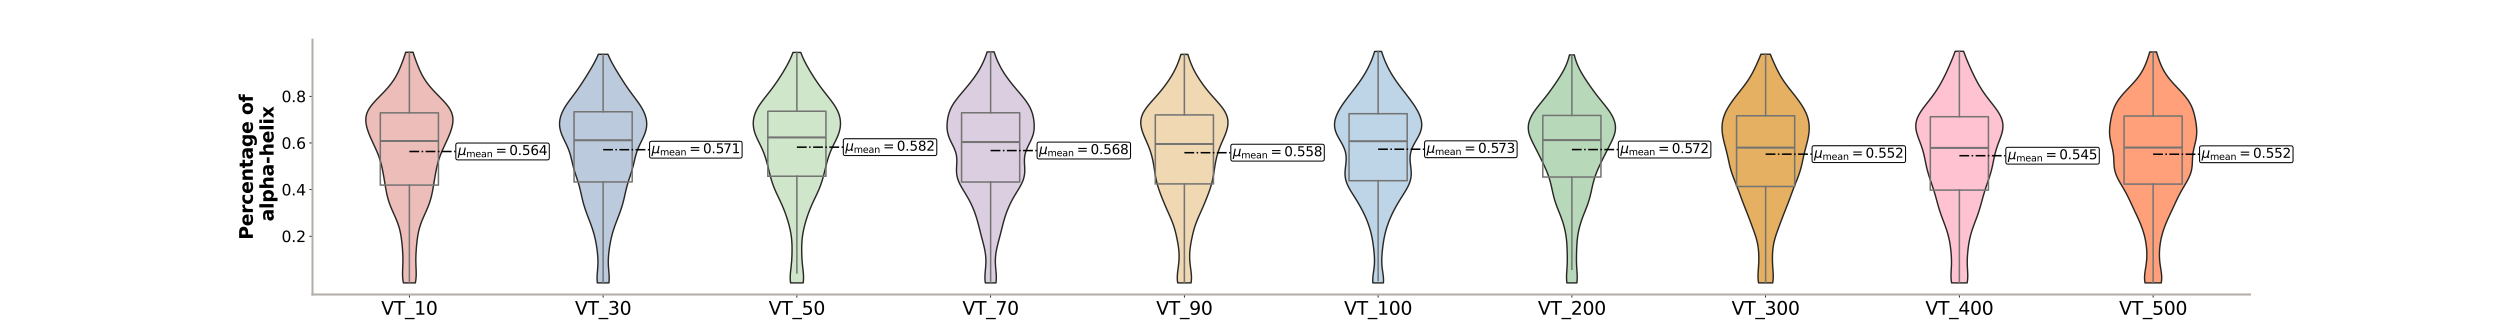 <?xml version="1.0" encoding="utf-8" standalone="no"?>
<!DOCTYPE svg PUBLIC "-//W3C//DTD SVG 1.1//EN"
  "http://www.w3.org/Graphics/SVG/1.1/DTD/svg11.dtd">
<svg xmlns:xlink="http://www.w3.org/1999/xlink" width="2448pt" height="324pt" viewBox="0 0 2448 324" xmlns="http://www.w3.org/2000/svg" version="1.1">
 <defs>
  <style type="text/css">*{stroke-linejoin: round; stroke-linecap: butt}</style>
 </defs>
 <g id="figure_1">
  <g id="patch_1">
   <path d="M 0 324 
L 2448 324 
L 2448 0 
L 0 0 
z
" style="fill: #ffffff"/>
  </g>
  <g id="axes_1">
   <g id="patch_2">
    <path d="M 306 288.36 
L 2203.2 288.36 
L 2203.2 38.88 
L 306 38.88 
z
" style="fill: #ffffff"/>
   </g>
   <g id="PolyCollection_1">
    <defs>
     <path id="md011fb7cd5" d="M 406.725 -46.98 
L 394.995 -46.98 
L 394.615 -49.261 
L 394.358 -51.542 
L 394.219 -53.823 
L 394.18 -56.104 
L 394.214 -58.385 
L 394.293 -60.667 
L 394.385 -62.948 
L 394.467 -65.229 
L 394.52 -67.51 
L 394.534 -69.791 
L 394.504 -72.072 
L 394.432 -74.353 
L 394.321 -76.634 
L 394.177 -78.915 
L 394.005 -81.196 
L 393.807 -83.477 
L 393.584 -85.759 
L 393.331 -88.04 
L 393.043 -90.321 
L 392.708 -92.602 
L 392.316 -94.883 
L 391.854 -97.164 
L 391.31 -99.445 
L 390.675 -101.726 
L 389.946 -104.007 
L 389.127 -106.288 
L 388.227 -108.569 
L 387.263 -110.851 
L 386.258 -113.132 
L 385.235 -115.413 
L 384.221 -117.694 
L 383.241 -119.975 
L 382.316 -122.256 
L 381.461 -124.537 
L 380.686 -126.818 
L 379.995 -129.099 
L 379.384 -131.38 
L 378.846 -133.661 
L 378.369 -135.943 
L 377.938 -138.224 
L 377.539 -140.505 
L 377.158 -142.786 
L 376.783 -145.067 
L 376.407 -147.348 
L 376.023 -149.629 
L 375.628 -151.91 
L 375.216 -154.191 
L 374.783 -156.472 
L 374.32 -158.753 
L 373.818 -161.035 
L 373.264 -163.316 
L 372.647 -165.597 
L 371.959 -167.878 
L 371.193 -170.159 
L 370.35 -172.44 
L 369.434 -174.721 
L 368.457 -177.002 
L 367.432 -179.283 
L 366.378 -181.564 
L 365.313 -183.845 
L 364.257 -186.127 
L 363.228 -188.408 
L 362.244 -190.689 
L 361.321 -192.97 
L 360.475 -195.251 
L 359.725 -197.532 
L 359.091 -199.813 
L 358.601 -202.094 
L 358.283 -204.375 
L 358.173 -206.656 
L 358.305 -208.938 
L 358.711 -211.219 
L 359.415 -213.5 
L 360.428 -215.781 
L 361.743 -218.062 
L 363.339 -220.343 
L 365.176 -222.624 
L 367.204 -224.905 
L 369.363 -227.186 
L 371.592 -229.467 
L 373.833 -231.748 
L 376.034 -234.03 
L 378.153 -236.311 
L 380.16 -238.592 
L 382.033 -240.873 
L 383.761 -243.154 
L 385.344 -245.435 
L 386.784 -247.716 
L 388.094 -249.997 
L 389.288 -252.278 
L 390.384 -254.559 
L 391.4 -256.84 
L 392.353 -259.122 
L 393.259 -261.403 
L 394.125 -263.684 
L 394.958 -265.965 
L 395.757 -268.246 
L 396.516 -270.527 
L 397.228 -272.808 
L 404.492 -272.808 
L 404.492 -272.808 
L 405.204 -270.527 
L 405.963 -268.246 
L 406.762 -265.965 
L 407.595 -263.684 
L 408.461 -261.403 
L 409.367 -259.122 
L 410.32 -256.84 
L 411.336 -254.559 
L 412.432 -252.278 
L 413.626 -249.997 
L 414.936 -247.716 
L 416.376 -245.435 
L 417.959 -243.154 
L 419.687 -240.873 
L 421.56 -238.592 
L 423.567 -236.311 
L 425.686 -234.03 
L 427.887 -231.748 
L 430.128 -229.467 
L 432.357 -227.186 
L 434.516 -224.905 
L 436.544 -222.624 
L 438.381 -220.343 
L 439.977 -218.062 
L 441.292 -215.781 
L 442.305 -213.5 
L 443.009 -211.219 
L 443.415 -208.938 
L 443.547 -206.656 
L 443.437 -204.375 
L 443.119 -202.094 
L 442.629 -199.813 
L 441.995 -197.532 
L 441.245 -195.251 
L 440.399 -192.97 
L 439.476 -190.689 
L 438.492 -188.408 
L 437.463 -186.127 
L 436.407 -183.845 
L 435.342 -181.564 
L 434.288 -179.283 
L 433.263 -177.002 
L 432.286 -174.721 
L 431.37 -172.44 
L 430.527 -170.159 
L 429.761 -167.878 
L 429.073 -165.597 
L 428.456 -163.316 
L 427.902 -161.035 
L 427.4 -158.753 
L 426.937 -156.472 
L 426.504 -154.191 
L 426.092 -151.91 
L 425.697 -149.629 
L 425.313 -147.348 
L 424.937 -145.067 
L 424.562 -142.786 
L 424.181 -140.505 
L 423.782 -138.224 
L 423.351 -135.943 
L 422.874 -133.661 
L 422.336 -131.38 
L 421.725 -129.099 
L 421.034 -126.818 
L 420.259 -124.537 
L 419.404 -122.256 
L 418.479 -119.975 
L 417.499 -117.694 
L 416.485 -115.413 
L 415.462 -113.132 
L 414.457 -110.851 
L 413.493 -108.569 
L 412.593 -106.288 
L 411.774 -104.007 
L 411.045 -101.726 
L 410.41 -99.445 
L 409.866 -97.164 
L 409.404 -94.883 
L 409.012 -92.602 
L 408.678 -90.321 
L 408.389 -88.04 
L 408.136 -85.759 
L 407.913 -83.477 
L 407.715 -81.196 
L 407.543 -78.915 
L 407.399 -76.634 
L 407.288 -74.353 
L 407.216 -72.072 
L 407.186 -69.791 
L 407.2 -67.51 
L 407.253 -65.229 
L 407.335 -62.948 
L 407.427 -60.667 
L 407.506 -58.385 
L 407.54 -56.104 
L 407.501 -53.823 
L 407.362 -51.542 
L 407.105 -49.261 
L 406.725 -46.98 
z
" style="stroke: #282724; stroke-width: 1.4"/>
    </defs>
    <g clip-path="url(#peb6ab41a0c)">
     <use xlink:href="#md011fb7cd5" x="0" y="324" style="fill: #edbdb9; stroke: #282724; stroke-width: 1.4"/>
    </g>
   </g>
   <g id="PolyCollection_2">
    <defs>
     <path id="m54ec06f9c6" d="M 596.229 -46.98 
L 584.931 -46.98 
L 584.712 -49.241 
L 584.635 -51.502 
L 584.679 -53.764 
L 584.814 -56.025 
L 584.998 -58.286 
L 585.192 -60.547 
L 585.358 -62.808 
L 585.471 -65.07 
L 585.514 -67.331 
L 585.484 -69.592 
L 585.384 -71.853 
L 585.221 -74.114 
L 585.005 -76.375 
L 584.743 -78.637 
L 584.441 -80.898 
L 584.1 -83.159 
L 583.718 -85.42 
L 583.293 -87.681 
L 582.82 -89.943 
L 582.294 -92.204 
L 581.713 -94.465 
L 581.074 -96.726 
L 580.379 -98.987 
L 579.631 -101.249 
L 578.837 -103.51 
L 578.006 -105.771 
L 577.149 -108.032 
L 576.28 -110.293 
L 575.412 -112.554 
L 574.562 -114.816 
L 573.741 -117.077 
L 572.963 -119.338 
L 572.234 -121.599 
L 571.561 -123.86 
L 570.941 -126.122 
L 570.37 -128.383 
L 569.837 -130.644 
L 569.325 -132.905 
L 568.816 -135.166 
L 568.294 -137.428 
L 567.74 -139.689 
L 567.142 -141.95 
L 566.496 -144.211 
L 565.804 -146.472 
L 565.076 -148.733 
L 564.33 -150.995 
L 563.586 -153.256 
L 562.865 -155.517 
L 562.183 -157.778 
L 561.551 -160.039 
L 560.966 -162.301 
L 560.419 -164.562 
L 559.889 -166.823 
L 559.348 -169.084 
L 558.765 -171.345 
L 558.112 -173.607 
L 557.369 -175.868 
L 556.522 -178.129 
L 555.574 -180.39 
L 554.542 -182.651 
L 553.456 -184.913 
L 552.356 -187.174 
L 551.289 -189.435 
L 550.304 -191.696 
L 549.447 -193.957 
L 548.755 -196.218 
L 548.256 -198.48 
L 547.966 -200.741 
L 547.893 -203.002 
L 548.036 -205.263 
L 548.391 -207.524 
L 548.95 -209.786 
L 549.706 -212.047 
L 550.65 -214.308 
L 551.771 -216.569 
L 553.054 -218.83 
L 554.478 -221.092 
L 556.017 -223.353 
L 557.639 -225.614 
L 559.311 -227.875 
L 561.003 -230.136 
L 562.686 -232.397 
L 564.34 -234.659 
L 565.952 -236.92 
L 567.519 -239.181 
L 569.041 -241.442 
L 570.526 -243.703 
L 571.981 -245.965 
L 573.412 -248.226 
L 574.825 -250.487 
L 576.219 -252.748 
L 577.592 -255.009 
L 578.937 -257.271 
L 580.246 -259.532 
L 581.508 -261.793 
L 582.712 -264.054 
L 583.848 -266.315 
L 584.905 -268.577 
L 585.874 -270.838 
L 595.286 -270.838 
L 595.286 -270.838 
L 596.255 -268.577 
L 597.312 -266.315 
L 598.448 -264.054 
L 599.652 -261.793 
L 600.914 -259.532 
L 602.223 -257.271 
L 603.568 -255.009 
L 604.941 -252.748 
L 606.335 -250.487 
L 607.748 -248.226 
L 609.179 -245.965 
L 610.634 -243.703 
L 612.119 -241.442 
L 613.641 -239.181 
L 615.208 -236.92 
L 616.82 -234.659 
L 618.474 -232.397 
L 620.157 -230.136 
L 621.849 -227.875 
L 623.521 -225.614 
L 625.143 -223.353 
L 626.682 -221.092 
L 628.106 -218.83 
L 629.389 -216.569 
L 630.51 -214.308 
L 631.454 -212.047 
L 632.21 -209.786 
L 632.769 -207.524 
L 633.124 -205.263 
L 633.267 -203.002 
L 633.194 -200.741 
L 632.904 -198.48 
L 632.405 -196.218 
L 631.713 -193.957 
L 630.856 -191.696 
L 629.871 -189.435 
L 628.804 -187.174 
L 627.704 -184.913 
L 626.618 -182.651 
L 625.586 -180.39 
L 624.638 -178.129 
L 623.791 -175.868 
L 623.048 -173.607 
L 622.395 -171.345 
L 621.812 -169.084 
L 621.271 -166.823 
L 620.741 -164.562 
L 620.194 -162.301 
L 619.609 -160.039 
L 618.977 -157.778 
L 618.295 -155.517 
L 617.574 -153.256 
L 616.83 -150.995 
L 616.084 -148.733 
L 615.356 -146.472 
L 614.664 -144.211 
L 614.018 -141.95 
L 613.42 -139.689 
L 612.866 -137.428 
L 612.344 -135.166 
L 611.835 -132.905 
L 611.323 -130.644 
L 610.79 -128.383 
L 610.219 -126.122 
L 609.599 -123.86 
L 608.926 -121.599 
L 608.197 -119.338 
L 607.419 -117.077 
L 606.598 -114.816 
L 605.748 -112.554 
L 604.88 -110.293 
L 604.011 -108.032 
L 603.154 -105.771 
L 602.323 -103.51 
L 601.529 -101.249 
L 600.781 -98.987 
L 600.086 -96.726 
L 599.447 -94.465 
L 598.866 -92.204 
L 598.34 -89.943 
L 597.867 -87.681 
L 597.442 -85.42 
L 597.06 -83.159 
L 596.719 -80.898 
L 596.417 -78.637 
L 596.155 -76.375 
L 595.939 -74.114 
L 595.776 -71.853 
L 595.676 -69.592 
L 595.646 -67.331 
L 595.689 -65.07 
L 595.802 -62.808 
L 595.968 -60.547 
L 596.162 -58.286 
L 596.346 -56.025 
L 596.481 -53.764 
L 596.525 -51.502 
L 596.448 -49.241 
L 596.229 -46.98 
z
" style="stroke: #282724; stroke-width: 1.4"/>
    </defs>
    <g clip-path="url(#peb6ab41a0c)">
     <use xlink:href="#m54ec06f9c6" x="0" y="324" style="fill: #bbcadc; stroke: #282724; stroke-width: 1.4"/>
    </g>
   </g>
   <g id="PolyCollection_3">
    <defs>
     <path id="m6cf5bee19b" d="M 786.466 -46.98 
L 774.134 -46.98 
L 773.876 -49.26 
L 773.771 -51.539 
L 773.802 -53.819 
L 773.943 -56.098 
L 774.156 -58.378 
L 774.407 -60.657 
L 774.662 -62.937 
L 774.899 -65.216 
L 775.103 -67.496 
L 775.269 -69.775 
L 775.395 -72.055 
L 775.487 -74.334 
L 775.546 -76.614 
L 775.574 -78.893 
L 775.569 -81.173 
L 775.526 -83.452 
L 775.439 -85.732 
L 775.298 -88.011 
L 775.097 -90.291 
L 774.83 -92.57 
L 774.494 -94.85 
L 774.09 -97.129 
L 773.621 -99.409 
L 773.091 -101.688 
L 772.508 -103.968 
L 771.877 -106.247 
L 771.2 -108.527 
L 770.481 -110.807 
L 769.719 -113.086 
L 768.911 -115.366 
L 768.055 -117.645 
L 767.147 -119.925 
L 766.188 -122.204 
L 765.18 -124.484 
L 764.131 -126.763 
L 763.056 -129.043 
L 761.97 -131.322 
L 760.895 -133.602 
L 759.849 -135.881 
L 758.851 -138.161 
L 757.915 -140.44 
L 757.049 -142.72 
L 756.253 -144.999 
L 755.524 -147.279 
L 754.853 -149.558 
L 754.227 -151.838 
L 753.634 -154.117 
L 753.062 -156.397 
L 752.497 -158.676 
L 751.929 -160.956 
L 751.346 -163.235 
L 750.735 -165.515 
L 750.084 -167.794 
L 749.379 -170.074 
L 748.605 -172.354 
L 747.753 -174.633 
L 746.817 -176.913 
L 745.801 -179.192 
L 744.719 -181.472 
L 743.598 -183.751 
L 742.472 -186.031 
L 741.385 -188.31 
L 740.378 -190.59 
L 739.491 -192.869 
L 738.754 -195.149 
L 738.188 -197.428 
L 737.807 -199.708 
L 737.615 -201.987 
L 737.613 -204.267 
L 737.804 -206.546 
L 738.191 -208.826 
L 738.777 -211.105 
L 739.565 -213.385 
L 740.556 -215.664 
L 741.74 -217.944 
L 743.103 -220.223 
L 744.621 -222.503 
L 746.262 -224.782 
L 747.991 -227.062 
L 749.771 -229.341 
L 751.57 -231.621 
L 753.359 -233.901 
L 755.116 -236.18 
L 756.827 -238.46 
L 758.485 -240.739 
L 760.089 -243.019 
L 761.64 -245.298 
L 763.145 -247.578 
L 764.608 -249.857 
L 766.032 -252.137 
L 767.419 -254.416 
L 768.764 -256.696 
L 770.064 -258.975 
L 771.31 -261.255 
L 772.493 -263.534 
L 773.605 -265.814 
L 774.638 -268.093 
L 775.584 -270.373 
L 776.437 -272.652 
L 784.163 -272.652 
L 784.163 -272.652 
L 785.016 -270.373 
L 785.962 -268.093 
L 786.995 -265.814 
L 788.107 -263.534 
L 789.29 -261.255 
L 790.536 -258.975 
L 791.836 -256.696 
L 793.181 -254.416 
L 794.568 -252.137 
L 795.992 -249.857 
L 797.455 -247.578 
L 798.96 -245.298 
L 800.511 -243.019 
L 802.115 -240.739 
L 803.773 -238.46 
L 805.484 -236.18 
L 807.241 -233.901 
L 809.03 -231.621 
L 810.829 -229.341 
L 812.609 -227.062 
L 814.338 -224.782 
L 815.979 -222.503 
L 817.497 -220.223 
L 818.86 -217.944 
L 820.044 -215.664 
L 821.035 -213.385 
L 821.823 -211.105 
L 822.409 -208.826 
L 822.796 -206.546 
L 822.987 -204.267 
L 822.985 -201.987 
L 822.793 -199.708 
L 822.412 -197.428 
L 821.846 -195.149 
L 821.109 -192.869 
L 820.222 -190.59 
L 819.215 -188.31 
L 818.128 -186.031 
L 817.002 -183.751 
L 815.881 -181.472 
L 814.799 -179.192 
L 813.783 -176.913 
L 812.847 -174.633 
L 811.995 -172.354 
L 811.221 -170.074 
L 810.516 -167.794 
L 809.865 -165.515 
L 809.254 -163.235 
L 808.671 -160.956 
L 808.103 -158.676 
L 807.538 -156.397 
L 806.966 -154.117 
L 806.373 -151.838 
L 805.747 -149.558 
L 805.076 -147.279 
L 804.347 -144.999 
L 803.551 -142.72 
L 802.685 -140.44 
L 801.749 -138.161 
L 800.751 -135.881 
L 799.705 -133.602 
L 798.63 -131.322 
L 797.544 -129.043 
L 796.469 -126.763 
L 795.42 -124.484 
L 794.412 -122.204 
L 793.453 -119.925 
L 792.545 -117.645 
L 791.689 -115.366 
L 790.881 -113.086 
L 790.119 -110.807 
L 789.4 -108.527 
L 788.723 -106.247 
L 788.092 -103.968 
L 787.509 -101.688 
L 786.979 -99.409 
L 786.51 -97.129 
L 786.106 -94.85 
L 785.77 -92.57 
L 785.503 -90.291 
L 785.302 -88.011 
L 785.161 -85.732 
L 785.074 -83.452 
L 785.031 -81.173 
L 785.026 -78.893 
L 785.054 -76.614 
L 785.113 -74.334 
L 785.205 -72.055 
L 785.331 -69.775 
L 785.497 -67.496 
L 785.701 -65.216 
L 785.938 -62.937 
L 786.193 -60.657 
L 786.444 -58.378 
L 786.657 -56.098 
L 786.798 -53.819 
L 786.829 -51.539 
L 786.724 -49.26 
L 786.466 -46.98 
z
" style="stroke: #282724; stroke-width: 1.4"/>
    </defs>
    <g clip-path="url(#peb6ab41a0c)">
     <use xlink:href="#m6cf5bee19b" x="0" y="324" style="fill: #d0e6cb; stroke: #282724; stroke-width: 1.4"/>
    </g>
   </g>
   <g id="PolyCollection_4">
    <defs>
     <path id="mf2fae3d322" d="M 975.221 -46.98 
L 964.819 -46.98 
L 964.567 -49.265 
L 964.454 -51.55 
L 964.47 -53.835 
L 964.588 -56.119 
L 964.771 -58.404 
L 964.979 -60.689 
L 965.174 -62.974 
L 965.321 -65.259 
L 965.395 -67.544 
L 965.379 -69.828 
L 965.263 -72.113 
L 965.047 -74.398 
L 964.735 -76.683 
L 964.337 -78.968 
L 963.865 -81.253 
L 963.335 -83.538 
L 962.764 -85.822 
L 962.168 -88.107 
L 961.562 -90.392 
L 960.959 -92.677 
L 960.366 -94.962 
L 959.785 -97.247 
L 959.212 -99.532 
L 958.64 -101.816 
L 958.057 -104.101 
L 957.451 -106.386 
L 956.808 -108.671 
L 956.119 -110.956 
L 955.378 -113.241 
L 954.578 -115.525 
L 953.717 -117.81 
L 952.791 -120.095 
L 951.796 -122.38 
L 950.727 -124.665 
L 949.581 -126.95 
L 948.355 -129.235 
L 947.057 -131.519 
L 945.698 -133.804 
L 944.304 -136.089 
L 942.911 -138.374 
L 941.562 -140.659 
L 940.306 -142.944 
L 939.19 -145.228 
L 938.253 -147.513 
L 937.524 -149.798 
L 937.011 -152.083 
L 936.709 -154.368 
L 936.59 -156.653 
L 936.613 -158.938 
L 936.722 -161.222 
L 936.855 -163.507 
L 936.943 -165.792 
L 936.924 -168.077 
L 936.744 -170.362 
L 936.364 -172.647 
L 935.769 -174.932 
L 934.966 -177.216 
L 933.991 -179.501 
L 932.899 -181.786 
L 931.761 -184.071 
L 930.655 -186.356 
L 929.651 -188.641 
L 928.803 -190.925 
L 928.146 -193.21 
L 927.69 -195.495 
L 927.426 -197.78 
L 927.333 -200.065 
L 927.384 -202.35 
L 927.556 -204.635 
L 927.838 -206.919 
L 928.233 -209.204 
L 928.752 -211.489 
L 929.419 -213.774 
L 930.257 -216.059 
L 931.282 -218.344 
L 932.504 -220.628 
L 933.915 -222.913 
L 935.498 -225.198 
L 937.221 -227.483 
L 939.049 -229.768 
L 940.945 -232.053 
L 942.875 -234.338 
L 944.809 -236.622 
L 946.724 -238.907 
L 948.602 -241.192 
L 950.427 -243.477 
L 952.188 -245.762 
L 953.873 -248.047 
L 955.475 -250.332 
L 956.986 -252.616 
L 958.401 -254.901 
L 959.722 -257.186 
L 960.949 -259.471 
L 962.088 -261.756 
L 963.144 -264.041 
L 964.124 -266.325 
L 965.029 -268.61 
L 965.86 -270.895 
L 966.614 -273.18 
L 973.426 -273.18 
L 973.426 -273.18 
L 974.18 -270.895 
L 975.011 -268.61 
L 975.916 -266.325 
L 976.896 -264.041 
L 977.952 -261.756 
L 979.091 -259.471 
L 980.318 -257.186 
L 981.639 -254.901 
L 983.054 -252.616 
L 984.565 -250.332 
L 986.167 -248.047 
L 987.852 -245.762 
L 989.613 -243.477 
L 991.438 -241.192 
L 993.316 -238.907 
L 995.231 -236.622 
L 997.165 -234.338 
L 999.095 -232.053 
L 1000.991 -229.768 
L 1002.819 -227.483 
L 1004.542 -225.198 
L 1006.125 -222.913 
L 1007.536 -220.628 
L 1008.758 -218.344 
L 1009.783 -216.059 
L 1010.621 -213.774 
L 1011.288 -211.489 
L 1011.807 -209.204 
L 1012.202 -206.919 
L 1012.484 -204.635 
L 1012.656 -202.35 
L 1012.707 -200.065 
L 1012.614 -197.78 
L 1012.35 -195.495 
L 1011.894 -193.21 
L 1011.237 -190.925 
L 1010.389 -188.641 
L 1009.385 -186.356 
L 1008.279 -184.071 
L 1007.141 -181.786 
L 1006.049 -179.501 
L 1005.074 -177.216 
L 1004.271 -174.932 
L 1003.676 -172.647 
L 1003.296 -170.362 
L 1003.116 -168.077 
L 1003.097 -165.792 
L 1003.185 -163.507 
L 1003.318 -161.222 
L 1003.427 -158.938 
L 1003.45 -156.653 
L 1003.331 -154.368 
L 1003.029 -152.083 
L 1002.516 -149.798 
L 1001.787 -147.513 
L 1000.85 -145.228 
L 999.734 -142.944 
L 998.478 -140.659 
L 997.129 -138.374 
L 995.736 -136.089 
L 994.342 -133.804 
L 992.983 -131.519 
L 991.685 -129.235 
L 990.459 -126.95 
L 989.313 -124.665 
L 988.244 -122.38 
L 987.249 -120.095 
L 986.323 -117.81 
L 985.462 -115.525 
L 984.662 -113.241 
L 983.921 -110.956 
L 983.232 -108.671 
L 982.589 -106.386 
L 981.983 -104.101 
L 981.4 -101.816 
L 980.828 -99.532 
L 980.255 -97.247 
L 979.674 -94.962 
L 979.081 -92.677 
L 978.478 -90.392 
L 977.872 -88.107 
L 977.276 -85.822 
L 976.705 -83.538 
L 976.175 -81.253 
L 975.703 -78.968 
L 975.305 -76.683 
L 974.993 -74.398 
L 974.777 -72.113 
L 974.661 -69.828 
L 974.645 -67.544 
L 974.719 -65.259 
L 974.866 -62.974 
L 975.061 -60.689 
L 975.269 -58.404 
L 975.452 -56.119 
L 975.57 -53.835 
L 975.586 -51.55 
L 975.473 -49.265 
L 975.221 -46.98 
z
" style="stroke: #282724; stroke-width: 1.4"/>
    </defs>
    <g clip-path="url(#peb6ab41a0c)">
     <use xlink:href="#mf2fae3d322" x="0" y="324" style="fill: #dbcee1; stroke: #282724; stroke-width: 1.4"/>
    </g>
   </g>
   <g id="PolyCollection_5">
    <defs>
     <path id="md90809ff70" d="M 1166.283 -46.98 
L 1153.197 -46.98 
L 1152.913 -49.24 
L 1152.794 -51.5 
L 1152.825 -53.76 
L 1152.981 -56.02 
L 1153.224 -58.28 
L 1153.514 -60.54 
L 1153.813 -62.8 
L 1154.088 -65.06 
L 1154.315 -67.321 
L 1154.476 -69.581 
L 1154.559 -71.841 
L 1154.56 -74.101 
L 1154.478 -76.361 
L 1154.315 -78.621 
L 1154.078 -80.881 
L 1153.775 -83.141 
L 1153.418 -85.401 
L 1153.016 -87.661 
L 1152.576 -89.921 
L 1152.103 -92.181 
L 1151.595 -94.441 
L 1151.044 -96.701 
L 1150.441 -98.961 
L 1149.776 -101.221 
L 1149.041 -103.481 
L 1148.233 -105.742 
L 1147.356 -108.002 
L 1146.42 -110.262 
L 1145.442 -112.522 
L 1144.439 -114.782 
L 1143.428 -117.042 
L 1142.424 -119.302 
L 1141.437 -121.562 
L 1140.47 -123.822 
L 1139.526 -126.082 
L 1138.604 -128.342 
L 1137.702 -130.602 
L 1136.824 -132.862 
L 1135.974 -135.122 
L 1135.16 -137.382 
L 1134.395 -139.642 
L 1133.686 -141.902 
L 1133.044 -144.163 
L 1132.472 -146.423 
L 1131.968 -148.683 
L 1131.525 -150.943 
L 1131.132 -153.203 
L 1130.772 -155.463 
L 1130.427 -157.723 
L 1130.079 -159.983 
L 1129.714 -162.243 
L 1129.314 -164.503 
L 1128.87 -166.763 
L 1128.37 -169.023 
L 1127.805 -171.283 
L 1127.169 -173.543 
L 1126.457 -175.803 
L 1125.667 -178.063 
L 1124.805 -180.323 
L 1123.878 -182.584 
L 1122.905 -184.844 
L 1121.91 -187.104 
L 1120.921 -189.364 
L 1119.973 -191.624 
L 1119.101 -193.884 
L 1118.339 -196.144 
L 1117.722 -198.404 
L 1117.283 -200.664 
L 1117.053 -202.924 
L 1117.059 -205.184 
L 1117.324 -207.444 
L 1117.867 -209.704 
L 1118.693 -211.964 
L 1119.798 -214.224 
L 1121.164 -216.484 
L 1122.759 -218.744 
L 1124.539 -221.004 
L 1126.452 -223.265 
L 1128.446 -225.525 
L 1130.469 -227.785 
L 1132.48 -230.045 
L 1134.447 -232.305 
L 1136.351 -234.565 
L 1138.181 -236.825 
L 1139.936 -239.085 
L 1141.616 -241.345 
L 1143.224 -243.605 
L 1144.759 -245.865 
L 1146.218 -248.125 
L 1147.597 -250.385 
L 1148.891 -252.645 
L 1150.097 -254.905 
L 1151.214 -257.165 
L 1152.245 -259.425 
L 1153.194 -261.686 
L 1154.07 -263.946 
L 1154.877 -266.206 
L 1155.62 -268.466 
L 1156.3 -270.726 
L 1163.18 -270.726 
L 1163.18 -270.726 
L 1163.86 -268.466 
L 1164.603 -266.206 
L 1165.41 -263.946 
L 1166.286 -261.686 
L 1167.235 -259.425 
L 1168.266 -257.165 
L 1169.383 -254.905 
L 1170.589 -252.645 
L 1171.883 -250.385 
L 1173.262 -248.125 
L 1174.721 -245.865 
L 1176.256 -243.605 
L 1177.864 -241.345 
L 1179.544 -239.085 
L 1181.299 -236.825 
L 1183.129 -234.565 
L 1185.033 -232.305 
L 1187 -230.045 
L 1189.011 -227.785 
L 1191.034 -225.525 
L 1193.028 -223.265 
L 1194.941 -221.004 
L 1196.721 -218.744 
L 1198.316 -216.484 
L 1199.682 -214.224 
L 1200.787 -211.964 
L 1201.613 -209.704 
L 1202.156 -207.444 
L 1202.421 -205.184 
L 1202.427 -202.924 
L 1202.197 -200.664 
L 1201.758 -198.404 
L 1201.141 -196.144 
L 1200.379 -193.884 
L 1199.507 -191.624 
L 1198.559 -189.364 
L 1197.57 -187.104 
L 1196.575 -184.844 
L 1195.602 -182.584 
L 1194.675 -180.323 
L 1193.813 -178.063 
L 1193.023 -175.803 
L 1192.311 -173.543 
L 1191.675 -171.283 
L 1191.11 -169.023 
L 1190.61 -166.763 
L 1190.166 -164.503 
L 1189.766 -162.243 
L 1189.401 -159.983 
L 1189.053 -157.723 
L 1188.708 -155.463 
L 1188.348 -153.203 
L 1187.955 -150.943 
L 1187.512 -148.683 
L 1187.008 -146.423 
L 1186.436 -144.163 
L 1185.794 -141.902 
L 1185.085 -139.642 
L 1184.32 -137.382 
L 1183.506 -135.122 
L 1182.656 -132.862 
L 1181.778 -130.602 
L 1180.876 -128.342 
L 1179.954 -126.082 
L 1179.01 -123.822 
L 1178.043 -121.562 
L 1177.056 -119.302 
L 1176.052 -117.042 
L 1175.041 -114.782 
L 1174.038 -112.522 
L 1173.06 -110.262 
L 1172.124 -108.002 
L 1171.247 -105.742 
L 1170.439 -103.481 
L 1169.704 -101.221 
L 1169.039 -98.961 
L 1168.436 -96.701 
L 1167.885 -94.441 
L 1167.377 -92.181 
L 1166.904 -89.921 
L 1166.464 -87.661 
L 1166.062 -85.401 
L 1165.705 -83.141 
L 1165.402 -80.881 
L 1165.165 -78.621 
L 1165.002 -76.361 
L 1164.92 -74.101 
L 1164.921 -71.841 
L 1165.004 -69.581 
L 1165.165 -67.321 
L 1165.392 -65.06 
L 1165.667 -62.8 
L 1165.966 -60.54 
L 1166.256 -58.28 
L 1166.499 -56.02 
L 1166.655 -53.76 
L 1166.686 -51.5 
L 1166.567 -49.24 
L 1166.283 -46.98 
z
" style="stroke: #282724; stroke-width: 1.4"/>
    </defs>
    <g clip-path="url(#peb6ab41a0c)">
     <use xlink:href="#md90809ff70" x="0" y="324" style="fill: #f0d8b3; stroke: #282724; stroke-width: 1.4"/>
    </g>
   </g>
   <g id="PolyCollection_6">
    <defs>
     <path id="ma83558803c" d="M 1354.654 -46.98 
L 1344.266 -46.98 
L 1344.17 -49.269 
L 1344.238 -51.559 
L 1344.441 -53.848 
L 1344.733 -56.137 
L 1345.062 -58.426 
L 1345.377 -60.716 
L 1345.636 -63.005 
L 1345.814 -65.294 
L 1345.899 -67.583 
L 1345.896 -69.873 
L 1345.816 -72.162 
L 1345.675 -74.451 
L 1345.488 -76.741 
L 1345.266 -79.03 
L 1345.013 -81.319 
L 1344.73 -83.608 
L 1344.412 -85.898 
L 1344.053 -88.187 
L 1343.647 -90.476 
L 1343.188 -92.766 
L 1342.672 -95.055 
L 1342.096 -97.344 
L 1341.457 -99.633 
L 1340.755 -101.923 
L 1339.987 -104.212 
L 1339.153 -106.501 
L 1338.252 -108.79 
L 1337.284 -111.08 
L 1336.252 -113.369 
L 1335.156 -115.658 
L 1334 -117.948 
L 1332.787 -120.237 
L 1331.519 -122.526 
L 1330.2 -124.815 
L 1328.832 -127.105 
L 1327.423 -129.394 
L 1325.988 -131.683 
L 1324.546 -133.972 
L 1323.129 -136.262 
L 1321.773 -138.551 
L 1320.523 -140.84 
L 1319.423 -143.13 
L 1318.511 -145.419 
L 1317.814 -147.708 
L 1317.344 -149.997 
L 1317.094 -152.287 
L 1317.039 -154.576 
L 1317.141 -156.865 
L 1317.35 -159.155 
L 1317.612 -161.444 
L 1317.871 -163.733 
L 1318.074 -166.022 
L 1318.169 -168.312 
L 1318.113 -170.601 
L 1317.867 -172.89 
L 1317.405 -175.179 
L 1316.715 -177.469 
L 1315.805 -179.758 
L 1314.703 -182.047 
L 1313.46 -184.337 
L 1312.143 -186.626 
L 1310.833 -188.915 
L 1309.609 -191.204 
L 1308.546 -193.494 
L 1307.702 -195.783 
L 1307.116 -198.072 
L 1306.806 -200.361 
L 1306.773 -202.651 
L 1307.005 -204.94 
L 1307.481 -207.229 
L 1308.179 -209.519 
L 1309.074 -211.808 
L 1310.144 -214.097 
L 1311.367 -216.386 
L 1312.725 -218.676 
L 1314.199 -220.965 
L 1315.768 -223.254 
L 1317.415 -225.544 
L 1319.121 -227.833 
L 1320.868 -230.122 
L 1322.637 -232.411 
L 1324.412 -234.701 
L 1326.176 -236.99 
L 1327.914 -239.279 
L 1329.613 -241.568 
L 1331.26 -243.858 
L 1332.845 -246.147 
L 1334.36 -248.436 
L 1335.799 -250.726 
L 1337.159 -253.015 
L 1338.44 -255.304 
L 1339.641 -257.593 
L 1340.765 -259.883 
L 1341.815 -262.172 
L 1342.795 -264.461 
L 1343.708 -266.75 
L 1344.556 -269.04 
L 1345.34 -271.329 
L 1346.058 -273.618 
L 1352.862 -273.618 
L 1352.862 -273.618 
L 1353.58 -271.329 
L 1354.364 -269.04 
L 1355.212 -266.75 
L 1356.125 -264.461 
L 1357.105 -262.172 
L 1358.155 -259.883 
L 1359.279 -257.593 
L 1360.48 -255.304 
L 1361.761 -253.015 
L 1363.121 -250.726 
L 1364.56 -248.436 
L 1366.075 -246.147 
L 1367.66 -243.858 
L 1369.307 -241.568 
L 1371.006 -239.279 
L 1372.744 -236.99 
L 1374.508 -234.701 
L 1376.283 -232.411 
L 1378.052 -230.122 
L 1379.799 -227.833 
L 1381.505 -225.544 
L 1383.152 -223.254 
L 1384.721 -220.965 
L 1386.195 -218.676 
L 1387.553 -216.386 
L 1388.776 -214.097 
L 1389.846 -211.808 
L 1390.741 -209.519 
L 1391.439 -207.229 
L 1391.915 -204.94 
L 1392.147 -202.651 
L 1392.114 -200.361 
L 1391.804 -198.072 
L 1391.218 -195.783 
L 1390.374 -193.494 
L 1389.311 -191.204 
L 1388.087 -188.915 
L 1386.777 -186.626 
L 1385.46 -184.337 
L 1384.217 -182.047 
L 1383.115 -179.758 
L 1382.205 -177.469 
L 1381.515 -175.179 
L 1381.053 -172.89 
L 1380.807 -170.601 
L 1380.751 -168.312 
L 1380.846 -166.022 
L 1381.049 -163.733 
L 1381.308 -161.444 
L 1381.57 -159.155 
L 1381.779 -156.865 
L 1381.881 -154.576 
L 1381.826 -152.287 
L 1381.576 -149.997 
L 1381.106 -147.708 
L 1380.409 -145.419 
L 1379.497 -143.13 
L 1378.397 -140.84 
L 1377.147 -138.551 
L 1375.791 -136.262 
L 1374.374 -133.972 
L 1372.932 -131.683 
L 1371.497 -129.394 
L 1370.088 -127.105 
L 1368.72 -124.815 
L 1367.401 -122.526 
L 1366.133 -120.237 
L 1364.92 -117.948 
L 1363.764 -115.658 
L 1362.668 -113.369 
L 1361.636 -111.08 
L 1360.668 -108.79 
L 1359.767 -106.501 
L 1358.933 -104.212 
L 1358.165 -101.923 
L 1357.463 -99.633 
L 1356.824 -97.344 
L 1356.248 -95.055 
L 1355.732 -92.766 
L 1355.273 -90.476 
L 1354.867 -88.187 
L 1354.508 -85.898 
L 1354.19 -83.608 
L 1353.907 -81.319 
L 1353.654 -79.03 
L 1353.432 -76.741 
L 1353.245 -74.451 
L 1353.104 -72.162 
L 1353.024 -69.873 
L 1353.021 -67.583 
L 1353.106 -65.294 
L 1353.284 -63.005 
L 1353.543 -60.716 
L 1353.858 -58.426 
L 1354.187 -56.137 
L 1354.479 -53.848 
L 1354.682 -51.559 
L 1354.75 -49.269 
L 1354.654 -46.98 
z
" style="stroke: #282724; stroke-width: 1.4"/>
    </defs>
    <g clip-path="url(#peb6ab41a0c)">
     <use xlink:href="#ma83558803c" x="0" y="324" style="fill: #bed4e7; stroke: #282724; stroke-width: 1.4"/>
    </g>
   </g>
   <g id="PolyCollection_7">
    <defs>
     <path id="m9a2951a3da" d="M 1544.06 -46.98 
L 1534.3 -46.98 
L 1534.069 -49.235 
L 1533.962 -51.49 
L 1533.964 -53.745 
L 1534.049 -56 
L 1534.183 -58.255 
L 1534.335 -60.51 
L 1534.476 -62.765 
L 1534.588 -65.02 
L 1534.66 -67.275 
L 1534.693 -69.53 
L 1534.69 -71.785 
L 1534.66 -74.04 
L 1534.61 -76.295 
L 1534.545 -78.55 
L 1534.464 -80.805 
L 1534.362 -83.06 
L 1534.231 -85.315 
L 1534.06 -87.57 
L 1533.841 -89.825 
L 1533.564 -92.08 
L 1533.225 -94.335 
L 1532.821 -96.59 
L 1532.352 -98.845 
L 1531.818 -101.1 
L 1531.218 -103.354 
L 1530.554 -105.609 
L 1529.825 -107.864 
L 1529.037 -110.119 
L 1528.195 -112.374 
L 1527.315 -114.629 
L 1526.414 -116.884 
L 1525.513 -119.139 
L 1524.637 -121.394 
L 1523.804 -123.649 
L 1523.03 -125.904 
L 1522.324 -128.159 
L 1521.686 -130.414 
L 1521.109 -132.669 
L 1520.579 -134.924 
L 1520.078 -137.179 
L 1519.584 -139.434 
L 1519.078 -141.689 
L 1518.54 -143.944 
L 1517.954 -146.199 
L 1517.307 -148.454 
L 1516.593 -150.709 
L 1515.808 -152.964 
L 1514.951 -155.219 
L 1514.027 -157.474 
L 1513.044 -159.729 
L 1512.011 -161.984 
L 1510.94 -164.239 
L 1509.843 -166.494 
L 1508.729 -168.749 
L 1507.605 -171.004 
L 1506.474 -173.259 
L 1505.335 -175.514 
L 1504.187 -177.769 
L 1503.034 -180.024 
L 1501.884 -182.279 
L 1500.757 -184.534 
L 1499.683 -186.789 
L 1498.7 -189.044 
L 1497.852 -191.299 
L 1497.179 -193.554 
L 1496.718 -195.809 
L 1496.493 -198.064 
L 1496.519 -200.319 
L 1496.8 -202.574 
L 1497.331 -204.829 
L 1498.101 -207.084 
L 1499.095 -209.339 
L 1500.296 -211.594 
L 1501.68 -213.848 
L 1503.222 -216.103 
L 1504.89 -218.358 
L 1506.648 -220.613 
L 1508.461 -222.868 
L 1510.293 -225.123 
L 1512.113 -227.378 
L 1513.9 -229.633 
L 1515.64 -231.888 
L 1517.33 -234.143 
L 1518.974 -236.398 
L 1520.577 -238.653 
L 1522.147 -240.908 
L 1523.687 -243.163 
L 1525.196 -245.418 
L 1526.667 -247.673 
L 1528.087 -249.928 
L 1529.441 -252.183 
L 1530.715 -254.438 
L 1531.896 -256.693 
L 1532.975 -258.948 
L 1533.948 -261.203 
L 1534.813 -263.458 
L 1535.576 -265.713 
L 1536.242 -267.968 
L 1536.817 -270.223 
L 1541.543 -270.223 
L 1541.543 -270.223 
L 1542.118 -267.968 
L 1542.784 -265.713 
L 1543.547 -263.458 
L 1544.412 -261.203 
L 1545.385 -258.948 
L 1546.464 -256.693 
L 1547.645 -254.438 
L 1548.919 -252.183 
L 1550.273 -249.928 
L 1551.693 -247.673 
L 1553.164 -245.418 
L 1554.673 -243.163 
L 1556.213 -240.908 
L 1557.783 -238.653 
L 1559.386 -236.398 
L 1561.03 -234.143 
L 1562.72 -231.888 
L 1564.46 -229.633 
L 1566.247 -227.378 
L 1568.067 -225.123 
L 1569.899 -222.868 
L 1571.712 -220.613 
L 1573.47 -218.358 
L 1575.138 -216.103 
L 1576.68 -213.848 
L 1578.064 -211.594 
L 1579.265 -209.339 
L 1580.259 -207.084 
L 1581.029 -204.829 
L 1581.56 -202.574 
L 1581.841 -200.319 
L 1581.867 -198.064 
L 1581.642 -195.809 
L 1581.181 -193.554 
L 1580.508 -191.299 
L 1579.66 -189.044 
L 1578.677 -186.789 
L 1577.603 -184.534 
L 1576.476 -182.279 
L 1575.326 -180.024 
L 1574.173 -177.769 
L 1573.025 -175.514 
L 1571.886 -173.259 
L 1570.755 -171.004 
L 1569.631 -168.749 
L 1568.517 -166.494 
L 1567.42 -164.239 
L 1566.349 -161.984 
L 1565.316 -159.729 
L 1564.333 -157.474 
L 1563.409 -155.219 
L 1562.552 -152.964 
L 1561.767 -150.709 
L 1561.053 -148.454 
L 1560.406 -146.199 
L 1559.82 -143.944 
L 1559.282 -141.689 
L 1558.776 -139.434 
L 1558.282 -137.179 
L 1557.781 -134.924 
L 1557.251 -132.669 
L 1556.674 -130.414 
L 1556.036 -128.159 
L 1555.33 -125.904 
L 1554.556 -123.649 
L 1553.723 -121.394 
L 1552.847 -119.139 
L 1551.946 -116.884 
L 1551.045 -114.629 
L 1550.165 -112.374 
L 1549.323 -110.119 
L 1548.535 -107.864 
L 1547.806 -105.609 
L 1547.142 -103.354 
L 1546.542 -101.1 
L 1546.008 -98.845 
L 1545.539 -96.59 
L 1545.135 -94.335 
L 1544.796 -92.08 
L 1544.519 -89.825 
L 1544.3 -87.57 
L 1544.129 -85.315 
L 1543.998 -83.06 
L 1543.896 -80.805 
L 1543.815 -78.55 
L 1543.75 -76.295 
L 1543.7 -74.04 
L 1543.67 -71.785 
L 1543.667 -69.53 
L 1543.7 -67.275 
L 1543.772 -65.02 
L 1543.884 -62.765 
L 1544.025 -60.51 
L 1544.177 -58.255 
L 1544.311 -56 
L 1544.396 -53.745 
L 1544.398 -51.49 
L 1544.291 -49.235 
L 1544.06 -46.98 
z
" style="stroke: #282724; stroke-width: 1.4"/>
    </defs>
    <g clip-path="url(#peb6ab41a0c)">
     <use xlink:href="#m9a2951a3da" x="0" y="324" style="fill: #b8d8ba; stroke: #282724; stroke-width: 1.4"/>
    </g>
   </g>
   <g id="PolyCollection_8">
    <defs>
     <path id="mb1feb61b9e" d="M 1735.81 -46.98 
L 1721.99 -46.98 
L 1721.664 -49.242 
L 1721.484 -51.503 
L 1721.438 -53.765 
L 1721.495 -56.026 
L 1721.621 -58.288 
L 1721.781 -60.55 
L 1721.941 -62.811 
L 1722.08 -65.073 
L 1722.18 -67.334 
L 1722.235 -69.596 
L 1722.24 -71.857 
L 1722.193 -74.119 
L 1722.09 -76.381 
L 1721.926 -78.642 
L 1721.692 -80.904 
L 1721.378 -83.165 
L 1720.977 -85.427 
L 1720.484 -87.689 
L 1719.902 -89.95 
L 1719.24 -92.212 
L 1718.51 -94.473 
L 1717.73 -96.735 
L 1716.917 -98.996 
L 1716.087 -101.258 
L 1715.247 -103.52 
L 1714.405 -105.781 
L 1713.559 -108.043 
L 1712.706 -110.304 
L 1711.843 -112.566 
L 1710.967 -114.828 
L 1710.079 -117.089 
L 1709.185 -119.351 
L 1708.29 -121.612 
L 1707.403 -123.874 
L 1706.53 -126.136 
L 1705.675 -128.397 
L 1704.836 -130.659 
L 1704.006 -132.92 
L 1703.176 -135.182 
L 1702.336 -137.443 
L 1701.477 -139.705 
L 1700.599 -141.967 
L 1699.703 -144.228 
L 1698.801 -146.49 
L 1697.909 -148.751 
L 1697.046 -151.013 
L 1696.231 -153.275 
L 1695.477 -155.536 
L 1694.791 -157.798 
L 1694.173 -160.059 
L 1693.614 -162.321 
L 1693.098 -164.582 
L 1692.605 -166.844 
L 1692.115 -169.106 
L 1691.612 -171.367 
L 1691.084 -173.629 
L 1690.528 -175.89 
L 1689.947 -178.152 
L 1689.352 -180.414 
L 1688.758 -182.675 
L 1688.185 -184.937 
L 1687.652 -187.198 
L 1687.18 -189.46 
L 1686.785 -191.722 
L 1686.484 -193.983 
L 1686.289 -196.245 
L 1686.213 -198.506 
L 1686.267 -200.768 
L 1686.461 -203.029 
L 1686.806 -205.291 
L 1687.309 -207.553 
L 1687.974 -209.814 
L 1688.804 -212.076 
L 1689.792 -214.337 
L 1690.931 -216.599 
L 1692.208 -218.861 
L 1693.608 -221.122 
L 1695.116 -223.384 
L 1696.716 -225.645 
L 1698.393 -227.907 
L 1700.129 -230.169 
L 1701.906 -232.43 
L 1703.7 -234.692 
L 1705.487 -236.953 
L 1707.241 -239.215 
L 1708.937 -241.476 
L 1710.554 -243.738 
L 1712.079 -246 
L 1713.505 -248.261 
L 1714.834 -250.523 
L 1716.077 -252.784 
L 1717.246 -255.046 
L 1718.358 -257.308 
L 1719.426 -259.569 
L 1720.461 -261.831 
L 1721.467 -264.092 
L 1722.442 -266.354 
L 1723.378 -268.615 
L 1724.265 -270.877 
L 1733.535 -270.877 
L 1733.535 -270.877 
L 1734.422 -268.615 
L 1735.358 -266.354 
L 1736.333 -264.092 
L 1737.339 -261.831 
L 1738.374 -259.569 
L 1739.442 -257.308 
L 1740.554 -255.046 
L 1741.723 -252.784 
L 1742.966 -250.523 
L 1744.295 -248.261 
L 1745.721 -246 
L 1747.246 -243.738 
L 1748.863 -241.476 
L 1750.559 -239.215 
L 1752.313 -236.953 
L 1754.1 -234.692 
L 1755.894 -232.43 
L 1757.671 -230.169 
L 1759.407 -227.907 
L 1761.084 -225.645 
L 1762.684 -223.384 
L 1764.192 -221.122 
L 1765.592 -218.861 
L 1766.869 -216.599 
L 1768.008 -214.337 
L 1768.996 -212.076 
L 1769.826 -209.814 
L 1770.491 -207.553 
L 1770.994 -205.291 
L 1771.339 -203.029 
L 1771.533 -200.768 
L 1771.587 -198.506 
L 1771.511 -196.245 
L 1771.316 -193.983 
L 1771.015 -191.722 
L 1770.62 -189.46 
L 1770.148 -187.198 
L 1769.615 -184.937 
L 1769.042 -182.675 
L 1768.448 -180.414 
L 1767.853 -178.152 
L 1767.272 -175.89 
L 1766.716 -173.629 
L 1766.188 -171.367 
L 1765.685 -169.106 
L 1765.195 -166.844 
L 1764.702 -164.582 
L 1764.186 -162.321 
L 1763.627 -160.059 
L 1763.009 -157.798 
L 1762.323 -155.536 
L 1761.569 -153.275 
L 1760.754 -151.013 
L 1759.891 -148.751 
L 1758.999 -146.49 
L 1758.097 -144.228 
L 1757.201 -141.967 
L 1756.323 -139.705 
L 1755.464 -137.443 
L 1754.624 -135.182 
L 1753.794 -132.92 
L 1752.964 -130.659 
L 1752.125 -128.397 
L 1751.27 -126.136 
L 1750.397 -123.874 
L 1749.51 -121.612 
L 1748.615 -119.351 
L 1747.721 -117.089 
L 1746.833 -114.828 
L 1745.957 -112.566 
L 1745.094 -110.304 
L 1744.241 -108.043 
L 1743.395 -105.781 
L 1742.553 -103.52 
L 1741.713 -101.258 
L 1740.883 -98.996 
L 1740.07 -96.735 
L 1739.29 -94.473 
L 1738.56 -92.212 
L 1737.898 -89.95 
L 1737.316 -87.689 
L 1736.823 -85.427 
L 1736.422 -83.165 
L 1736.108 -80.904 
L 1735.874 -78.642 
L 1735.71 -76.381 
L 1735.607 -74.119 
L 1735.56 -71.857 
L 1735.565 -69.596 
L 1735.62 -67.334 
L 1735.72 -65.073 
L 1735.859 -62.811 
L 1736.019 -60.55 
L 1736.179 -58.288 
L 1736.305 -56.026 
L 1736.362 -53.765 
L 1736.316 -51.503 
L 1736.136 -49.242 
L 1735.81 -46.98 
z
" style="stroke: #282724; stroke-width: 1.4"/>
    </defs>
    <g clip-path="url(#peb6ab41a0c)">
     <use xlink:href="#mb1feb61b9e" x="0" y="324" style="fill: #e5b061; stroke: #282724; stroke-width: 1.4"/>
    </g>
   </g>
   <g id="PolyCollection_9">
    <defs>
     <path id="m99272bf5dc" d="M 1926.226 -46.98 
L 1911.014 -46.98 
L 1910.667 -49.271 
L 1910.473 -51.562 
L 1910.414 -53.853 
L 1910.456 -56.144 
L 1910.562 -58.435 
L 1910.689 -60.725 
L 1910.805 -63.016 
L 1910.883 -65.307 
L 1910.908 -67.598 
L 1910.875 -69.889 
L 1910.786 -72.18 
L 1910.646 -74.471 
L 1910.461 -76.762 
L 1910.234 -79.053 
L 1909.967 -81.344 
L 1909.657 -83.635 
L 1909.297 -85.925 
L 1908.882 -88.216 
L 1908.405 -90.507 
L 1907.86 -92.798 
L 1907.246 -95.089 
L 1906.564 -97.38 
L 1905.82 -99.671 
L 1905.022 -101.962 
L 1904.185 -104.253 
L 1903.324 -106.544 
L 1902.459 -108.835 
L 1901.605 -111.125 
L 1900.777 -113.416 
L 1899.987 -115.707 
L 1899.239 -117.998 
L 1898.533 -120.289 
L 1897.863 -122.58 
L 1897.219 -124.871 
L 1896.589 -127.162 
L 1895.96 -129.453 
L 1895.321 -131.744 
L 1894.662 -134.035 
L 1893.975 -136.325 
L 1893.257 -138.616 
L 1892.51 -140.907 
L 1891.739 -143.198 
L 1890.955 -145.489 
L 1890.17 -147.78 
L 1889.402 -150.071 
L 1888.666 -152.362 
L 1887.976 -154.653 
L 1887.342 -156.944 
L 1886.766 -159.235 
L 1886.241 -161.525 
L 1885.757 -163.816 
L 1885.293 -166.107 
L 1884.829 -168.398 
L 1884.341 -170.689 
L 1883.81 -172.98 
L 1883.218 -175.271 
L 1882.557 -177.562 
L 1881.824 -179.853 
L 1881.027 -182.144 
L 1880.183 -184.435 
L 1879.317 -186.725 
L 1878.465 -189.016 
L 1877.667 -191.307 
L 1876.971 -193.598 
L 1876.423 -195.889 
L 1876.064 -198.18 
L 1875.933 -200.471 
L 1876.055 -202.762 
L 1876.443 -205.053 
L 1877.101 -207.344 
L 1878.018 -209.635 
L 1879.173 -211.925 
L 1880.535 -214.216 
L 1882.068 -216.507 
L 1883.731 -218.798 
L 1885.481 -221.089 
L 1887.277 -223.38 
L 1889.078 -225.671 
L 1890.852 -227.962 
L 1892.572 -230.253 
L 1894.221 -232.544 
L 1895.788 -234.835 
L 1897.271 -237.125 
L 1898.675 -239.416 
L 1900.006 -241.707 
L 1901.274 -243.998 
L 1902.488 -246.289 
L 1903.656 -248.58 
L 1904.785 -250.871 
L 1905.878 -253.162 
L 1906.941 -255.453 
L 1907.976 -257.744 
L 1908.988 -260.035 
L 1909.976 -262.325 
L 1910.942 -264.616 
L 1911.882 -266.907 
L 1912.79 -269.198 
L 1913.656 -271.489 
L 1914.47 -273.78 
L 1922.77 -273.78 
L 1922.77 -273.78 
L 1923.584 -271.489 
L 1924.45 -269.198 
L 1925.358 -266.907 
L 1926.298 -264.616 
L 1927.264 -262.325 
L 1928.252 -260.035 
L 1929.264 -257.744 
L 1930.299 -255.453 
L 1931.362 -253.162 
L 1932.455 -250.871 
L 1933.584 -248.58 
L 1934.752 -246.289 
L 1935.966 -243.998 
L 1937.234 -241.707 
L 1938.565 -239.416 
L 1939.969 -237.125 
L 1941.452 -234.835 
L 1943.019 -232.544 
L 1944.668 -230.253 
L 1946.388 -227.962 
L 1948.162 -225.671 
L 1949.963 -223.38 
L 1951.759 -221.089 
L 1953.509 -218.798 
L 1955.172 -216.507 
L 1956.705 -214.216 
L 1958.067 -211.925 
L 1959.222 -209.635 
L 1960.139 -207.344 
L 1960.797 -205.053 
L 1961.185 -202.762 
L 1961.307 -200.471 
L 1961.176 -198.18 
L 1960.817 -195.889 
L 1960.269 -193.598 
L 1959.573 -191.307 
L 1958.775 -189.016 
L 1957.923 -186.725 
L 1957.057 -184.435 
L 1956.213 -182.144 
L 1955.416 -179.853 
L 1954.683 -177.562 
L 1954.022 -175.271 
L 1953.43 -172.98 
L 1952.899 -170.689 
L 1952.411 -168.398 
L 1951.947 -166.107 
L 1951.483 -163.816 
L 1950.999 -161.525 
L 1950.474 -159.235 
L 1949.898 -156.944 
L 1949.264 -154.653 
L 1948.574 -152.362 
L 1947.838 -150.071 
L 1947.07 -147.78 
L 1946.285 -145.489 
L 1945.501 -143.198 
L 1944.73 -140.907 
L 1943.983 -138.616 
L 1943.265 -136.325 
L 1942.578 -134.035 
L 1941.919 -131.744 
L 1941.28 -129.453 
L 1940.651 -127.162 
L 1940.021 -124.871 
L 1939.377 -122.58 
L 1938.707 -120.289 
L 1938.001 -117.998 
L 1937.253 -115.707 
L 1936.463 -113.416 
L 1935.635 -111.125 
L 1934.781 -108.835 
L 1933.916 -106.544 
L 1933.055 -104.253 
L 1932.218 -101.962 
L 1931.42 -99.671 
L 1930.676 -97.38 
L 1929.994 -95.089 
L 1929.38 -92.798 
L 1928.835 -90.507 
L 1928.358 -88.216 
L 1927.943 -85.925 
L 1927.583 -83.635 
L 1927.273 -81.344 
L 1927.006 -79.053 
L 1926.779 -76.762 
L 1926.594 -74.471 
L 1926.454 -72.18 
L 1926.365 -69.889 
L 1926.332 -67.598 
L 1926.357 -65.307 
L 1926.435 -63.016 
L 1926.551 -60.725 
L 1926.678 -58.435 
L 1926.784 -56.144 
L 1926.826 -53.853 
L 1926.767 -51.562 
L 1926.573 -49.271 
L 1926.226 -46.98 
z
" style="stroke: #282724; stroke-width: 1.4"/>
    </defs>
    <g clip-path="url(#peb6ab41a0c)">
     <use xlink:href="#m99272bf5dc" x="0" y="324" style="fill: #ffc2d1; stroke: #282724; stroke-width: 1.4"/>
    </g>
   </g>
   <g id="PolyCollection_10">
    <defs>
     <path id="m9d85764ee0" d="M 2116.278 -46.98 
L 2100.402 -46.98 
L 2100.072 -49.264 
L 2099.941 -51.548 
L 2099.993 -53.833 
L 2100.191 -56.117 
L 2100.491 -58.401 
L 2100.844 -60.685 
L 2101.204 -62.969 
L 2101.534 -65.254 
L 2101.809 -67.538 
L 2102.014 -69.822 
L 2102.14 -72.106 
L 2102.188 -74.39 
L 2102.158 -76.675 
L 2102.054 -78.959 
L 2101.878 -81.243 
L 2101.633 -83.527 
L 2101.318 -85.811 
L 2100.933 -88.096 
L 2100.477 -90.38 
L 2099.95 -92.664 
L 2099.351 -94.948 
L 2098.679 -97.232 
L 2097.934 -99.517 
L 2097.12 -101.801 
L 2096.241 -104.085 
L 2095.302 -106.369 
L 2094.312 -108.653 
L 2093.283 -110.938 
L 2092.228 -113.222 
L 2091.158 -115.506 
L 2090.085 -117.79 
L 2089.016 -120.074 
L 2087.954 -122.359 
L 2086.893 -124.643 
L 2085.825 -126.927 
L 2084.737 -129.211 
L 2083.614 -131.495 
L 2082.442 -133.78 
L 2081.214 -136.064 
L 2079.929 -138.348 
L 2078.6 -140.632 
L 2077.251 -142.916 
L 2075.915 -145.201 
L 2074.637 -147.485 
L 2073.463 -149.769 
L 2072.436 -152.053 
L 2071.588 -154.338 
L 2070.936 -156.622 
L 2070.474 -158.906 
L 2070.178 -161.19 
L 2070.007 -163.474 
L 2069.904 -165.759 
L 2069.814 -168.043 
L 2069.682 -170.327 
L 2069.468 -172.611 
L 2069.151 -174.895 
L 2068.73 -177.18 
L 2068.224 -179.464 
L 2067.671 -181.748 
L 2067.114 -184.032 
L 2066.603 -186.316 
L 2066.178 -188.601 
L 2065.869 -190.885 
L 2065.694 -193.169 
L 2065.653 -195.453 
L 2065.735 -197.737 
L 2065.923 -200.022 
L 2066.195 -202.306 
L 2066.534 -204.59 
L 2066.93 -206.874 
L 2067.382 -209.158 
L 2067.899 -211.443 
L 2068.499 -213.727 
L 2069.207 -216.011 
L 2070.051 -218.295 
L 2071.057 -220.579 
L 2072.247 -222.864 
L 2073.636 -225.148 
L 2075.224 -227.432 
L 2077 -229.716 
L 2078.94 -232 
L 2081.005 -234.285 
L 2083.151 -236.569 
L 2085.326 -238.853 
L 2087.479 -241.137 
L 2089.562 -243.421 
L 2091.534 -245.706 
L 2093.366 -247.99 
L 2095.04 -250.274 
L 2096.549 -252.558 
L 2097.899 -254.842 
L 2099.104 -257.127 
L 2100.184 -259.411 
L 2101.16 -261.695 
L 2102.05 -263.979 
L 2102.871 -266.263 
L 2103.634 -268.548 
L 2104.343 -270.832 
L 2104.998 -273.116 
L 2111.682 -273.116 
L 2111.682 -273.116 
L 2112.337 -270.832 
L 2113.046 -268.548 
L 2113.809 -266.263 
L 2114.63 -263.979 
L 2115.52 -261.695 
L 2116.496 -259.411 
L 2117.576 -257.127 
L 2118.781 -254.842 
L 2120.131 -252.558 
L 2121.64 -250.274 
L 2123.314 -247.99 
L 2125.146 -245.706 
L 2127.118 -243.421 
L 2129.201 -241.137 
L 2131.354 -238.853 
L 2133.529 -236.569 
L 2135.675 -234.285 
L 2137.74 -232 
L 2139.68 -229.716 
L 2141.456 -227.432 
L 2143.044 -225.148 
L 2144.433 -222.864 
L 2145.623 -220.579 
L 2146.629 -218.295 
L 2147.473 -216.011 
L 2148.181 -213.727 
L 2148.781 -211.443 
L 2149.298 -209.158 
L 2149.75 -206.874 
L 2150.146 -204.59 
L 2150.485 -202.306 
L 2150.757 -200.022 
L 2150.945 -197.737 
L 2151.027 -195.453 
L 2150.986 -193.169 
L 2150.811 -190.885 
L 2150.502 -188.601 
L 2150.077 -186.316 
L 2149.566 -184.032 
L 2149.009 -181.748 
L 2148.456 -179.464 
L 2147.95 -177.18 
L 2147.529 -174.895 
L 2147.212 -172.611 
L 2146.998 -170.327 
L 2146.866 -168.043 
L 2146.776 -165.759 
L 2146.673 -163.474 
L 2146.502 -161.19 
L 2146.206 -158.906 
L 2145.744 -156.622 
L 2145.092 -154.338 
L 2144.244 -152.053 
L 2143.217 -149.769 
L 2142.043 -147.485 
L 2140.765 -145.201 
L 2139.429 -142.916 
L 2138.08 -140.632 
L 2136.751 -138.348 
L 2135.466 -136.064 
L 2134.238 -133.78 
L 2133.066 -131.495 
L 2131.943 -129.211 
L 2130.855 -126.927 
L 2129.787 -124.643 
L 2128.726 -122.359 
L 2127.664 -120.074 
L 2126.595 -117.79 
L 2125.522 -115.506 
L 2124.452 -113.222 
L 2123.397 -110.938 
L 2122.368 -108.653 
L 2121.378 -106.369 
L 2120.439 -104.085 
L 2119.56 -101.801 
L 2118.746 -99.517 
L 2118.001 -97.232 
L 2117.329 -94.948 
L 2116.73 -92.664 
L 2116.203 -90.38 
L 2115.747 -88.096 
L 2115.362 -85.811 
L 2115.047 -83.527 
L 2114.802 -81.243 
L 2114.626 -78.959 
L 2114.522 -76.675 
L 2114.492 -74.39 
L 2114.54 -72.106 
L 2114.666 -69.822 
L 2114.871 -67.538 
L 2115.146 -65.254 
L 2115.476 -62.969 
L 2115.836 -60.685 
L 2116.189 -58.401 
L 2116.489 -56.117 
L 2116.687 -53.833 
L 2116.739 -51.548 
L 2116.608 -49.264 
L 2116.278 -46.98 
z
" style="stroke: #282724; stroke-width: 1.4"/>
    </defs>
    <g clip-path="url(#peb6ab41a0c)">
     <use xlink:href="#m9d85764ee0" x="0" y="324" style="fill: #ffa07a; stroke: #282724; stroke-width: 1.4"/>
    </g>
   </g>
   <g id="matplotlib.axis_1">
    <g id="xtick_1">
     <g id="line2d_1">
      <defs>
       <path id="m627a989384" d="M 0 0 
L 0 3 
" style="stroke: #000000; stroke-width: 0.8"/>
      </defs>
      <g>
       <use xlink:href="#m627a989384" x="400.86" y="288.36" style="stroke: #000000; stroke-width: 0.8"/>
      </g>
     </g>
     <g id="text_1">
      <!-- VT_10 -->
      <g transform="translate(373.254 308.219) scale(0.18 -0.18)">
       <defs>
        <path id="DejaVuSans-56" d="M 1831 0 
L 50 4666 
L 709 4666 
L 2188 738 
L 3669 4666 
L 4325 4666 
L 2547 0 
L 1831 0 
z
" transform="scale(0.016)"/>
        <path id="DejaVuSans-54" d="M -19 4666 
L 3928 4666 
L 3928 4134 
L 2272 4134 
L 2272 0 
L 1638 0 
L 1638 4134 
L -19 4134 
L -19 4666 
z
" transform="scale(0.016)"/>
        <path id="DejaVuSans-5f" d="M 3263 -1063 
L 3263 -1509 
L -63 -1509 
L -63 -1063 
L 3263 -1063 
z
" transform="scale(0.016)"/>
        <path id="DejaVuSans-31" d="M 794 531 
L 1825 531 
L 1825 4091 
L 703 3866 
L 703 4441 
L 1819 4666 
L 2450 4666 
L 2450 531 
L 3481 531 
L 3481 0 
L 794 0 
L 794 531 
z
" transform="scale(0.016)"/>
        <path id="DejaVuSans-30" d="M 2034 4250 
Q 1547 4250 1301 3770 
Q 1056 3291 1056 2328 
Q 1056 1369 1301 889 
Q 1547 409 2034 409 
Q 2525 409 2770 889 
Q 3016 1369 3016 2328 
Q 3016 3291 2770 3770 
Q 2525 4250 2034 4250 
z
M 2034 4750 
Q 2819 4750 3233 4129 
Q 3647 3509 3647 2328 
Q 3647 1150 3233 529 
Q 2819 -91 2034 -91 
Q 1250 -91 836 529 
Q 422 1150 422 2328 
Q 422 3509 836 4129 
Q 1250 4750 2034 4750 
z
" transform="scale(0.016)"/>
       </defs>
       <use xlink:href="#DejaVuSans-56"/>
       <use xlink:href="#DejaVuSans-54" x="68.408"/>
       <use xlink:href="#DejaVuSans-5f" x="129.492"/>
       <use xlink:href="#DejaVuSans-31" x="179.492"/>
       <use xlink:href="#DejaVuSans-30" x="243.115"/>
      </g>
     </g>
    </g>
    <g id="xtick_2">
     <g id="line2d_2">
      <g>
       <use xlink:href="#m627a989384" x="590.58" y="288.36" style="stroke: #000000; stroke-width: 0.8"/>
      </g>
     </g>
     <g id="text_2">
      <!-- VT_30 -->
      <g transform="translate(562.974 308.219) scale(0.18 -0.18)">
       <defs>
        <path id="DejaVuSans-33" d="M 2597 2516 
Q 3050 2419 3304 2112 
Q 3559 1806 3559 1356 
Q 3559 666 3084 287 
Q 2609 -91 1734 -91 
Q 1441 -91 1130 -33 
Q 819 25 488 141 
L 488 750 
Q 750 597 1062 519 
Q 1375 441 1716 441 
Q 2309 441 2620 675 
Q 2931 909 2931 1356 
Q 2931 1769 2642 2001 
Q 2353 2234 1838 2234 
L 1294 2234 
L 1294 2753 
L 1863 2753 
Q 2328 2753 2575 2939 
Q 2822 3125 2822 3475 
Q 2822 3834 2567 4026 
Q 2313 4219 1838 4219 
Q 1578 4219 1281 4162 
Q 984 4106 628 3988 
L 628 4550 
Q 988 4650 1302 4700 
Q 1616 4750 1894 4750 
Q 2613 4750 3031 4423 
Q 3450 4097 3450 3541 
Q 3450 3153 3228 2886 
Q 3006 2619 2597 2516 
z
" transform="scale(0.016)"/>
       </defs>
       <use xlink:href="#DejaVuSans-56"/>
       <use xlink:href="#DejaVuSans-54" x="68.408"/>
       <use xlink:href="#DejaVuSans-5f" x="129.492"/>
       <use xlink:href="#DejaVuSans-33" x="179.492"/>
       <use xlink:href="#DejaVuSans-30" x="243.115"/>
      </g>
     </g>
    </g>
    <g id="xtick_3">
     <g id="line2d_3">
      <g>
       <use xlink:href="#m627a989384" x="780.3" y="288.36" style="stroke: #000000; stroke-width: 0.8"/>
      </g>
     </g>
     <g id="text_3">
      <!-- VT_50 -->
      <g transform="translate(752.694 308.219) scale(0.18 -0.18)">
       <defs>
        <path id="DejaVuSans-35" d="M 691 4666 
L 3169 4666 
L 3169 4134 
L 1269 4134 
L 1269 2991 
Q 1406 3038 1543 3061 
Q 1681 3084 1819 3084 
Q 2600 3084 3056 2656 
Q 3513 2228 3513 1497 
Q 3513 744 3044 326 
Q 2575 -91 1722 -91 
Q 1428 -91 1123 -41 
Q 819 9 494 109 
L 494 744 
Q 775 591 1075 516 
Q 1375 441 1709 441 
Q 2250 441 2565 725 
Q 2881 1009 2881 1497 
Q 2881 1984 2565 2268 
Q 2250 2553 1709 2553 
Q 1456 2553 1204 2497 
Q 953 2441 691 2322 
L 691 4666 
z
" transform="scale(0.016)"/>
       </defs>
       <use xlink:href="#DejaVuSans-56"/>
       <use xlink:href="#DejaVuSans-54" x="68.408"/>
       <use xlink:href="#DejaVuSans-5f" x="129.492"/>
       <use xlink:href="#DejaVuSans-35" x="179.492"/>
       <use xlink:href="#DejaVuSans-30" x="243.115"/>
      </g>
     </g>
    </g>
    <g id="xtick_4">
     <g id="line2d_4">
      <g>
       <use xlink:href="#m627a989384" x="970.02" y="288.36" style="stroke: #000000; stroke-width: 0.8"/>
      </g>
     </g>
     <g id="text_4">
      <!-- VT_70 -->
      <g transform="translate(942.414 308.219) scale(0.18 -0.18)">
       <defs>
        <path id="DejaVuSans-37" d="M 525 4666 
L 3525 4666 
L 3525 4397 
L 1831 0 
L 1172 0 
L 2766 4134 
L 525 4134 
L 525 4666 
z
" transform="scale(0.016)"/>
       </defs>
       <use xlink:href="#DejaVuSans-56"/>
       <use xlink:href="#DejaVuSans-54" x="68.408"/>
       <use xlink:href="#DejaVuSans-5f" x="129.492"/>
       <use xlink:href="#DejaVuSans-37" x="179.492"/>
       <use xlink:href="#DejaVuSans-30" x="243.115"/>
      </g>
     </g>
    </g>
    <g id="xtick_5">
     <g id="line2d_5">
      <g>
       <use xlink:href="#m627a989384" x="1159.74" y="288.36" style="stroke: #000000; stroke-width: 0.8"/>
      </g>
     </g>
     <g id="text_5">
      <!-- VT_90 -->
      <g transform="translate(1132.134 308.219) scale(0.18 -0.18)">
       <defs>
        <path id="DejaVuSans-39" d="M 703 97 
L 703 672 
Q 941 559 1184 500 
Q 1428 441 1663 441 
Q 2288 441 2617 861 
Q 2947 1281 2994 2138 
Q 2813 1869 2534 1725 
Q 2256 1581 1919 1581 
Q 1219 1581 811 2004 
Q 403 2428 403 3163 
Q 403 3881 828 4315 
Q 1253 4750 1959 4750 
Q 2769 4750 3195 4129 
Q 3622 3509 3622 2328 
Q 3622 1225 3098 567 
Q 2575 -91 1691 -91 
Q 1453 -91 1209 -44 
Q 966 3 703 97 
z
M 1959 2075 
Q 2384 2075 2632 2365 
Q 2881 2656 2881 3163 
Q 2881 3666 2632 3958 
Q 2384 4250 1959 4250 
Q 1534 4250 1286 3958 
Q 1038 3666 1038 3163 
Q 1038 2656 1286 2365 
Q 1534 2075 1959 2075 
z
" transform="scale(0.016)"/>
       </defs>
       <use xlink:href="#DejaVuSans-56"/>
       <use xlink:href="#DejaVuSans-54" x="68.408"/>
       <use xlink:href="#DejaVuSans-5f" x="129.492"/>
       <use xlink:href="#DejaVuSans-39" x="179.492"/>
       <use xlink:href="#DejaVuSans-30" x="243.115"/>
      </g>
     </g>
    </g>
    <g id="xtick_6">
     <g id="line2d_6">
      <g>
       <use xlink:href="#m627a989384" x="1349.46" y="288.36" style="stroke: #000000; stroke-width: 0.8"/>
      </g>
     </g>
     <g id="text_6">
      <!-- VT_100 -->
      <g transform="translate(1316.128 308.219) scale(0.18 -0.18)">
       <use xlink:href="#DejaVuSans-56"/>
       <use xlink:href="#DejaVuSans-54" x="68.408"/>
       <use xlink:href="#DejaVuSans-5f" x="129.492"/>
       <use xlink:href="#DejaVuSans-31" x="179.492"/>
       <use xlink:href="#DejaVuSans-30" x="243.115"/>
       <use xlink:href="#DejaVuSans-30" x="306.738"/>
      </g>
     </g>
    </g>
    <g id="xtick_7">
     <g id="line2d_7">
      <g>
       <use xlink:href="#m627a989384" x="1539.18" y="288.36" style="stroke: #000000; stroke-width: 0.8"/>
      </g>
     </g>
     <g id="text_7">
      <!-- VT_200 -->
      <g transform="translate(1505.848 308.219) scale(0.18 -0.18)">
       <defs>
        <path id="DejaVuSans-32" d="M 1228 531 
L 3431 531 
L 3431 0 
L 469 0 
L 469 531 
Q 828 903 1448 1529 
Q 2069 2156 2228 2338 
Q 2531 2678 2651 2914 
Q 2772 3150 2772 3378 
Q 2772 3750 2511 3984 
Q 2250 4219 1831 4219 
Q 1534 4219 1204 4116 
Q 875 4013 500 3803 
L 500 4441 
Q 881 4594 1212 4672 
Q 1544 4750 1819 4750 
Q 2544 4750 2975 4387 
Q 3406 4025 3406 3419 
Q 3406 3131 3298 2873 
Q 3191 2616 2906 2266 
Q 2828 2175 2409 1742 
Q 1991 1309 1228 531 
z
" transform="scale(0.016)"/>
       </defs>
       <use xlink:href="#DejaVuSans-56"/>
       <use xlink:href="#DejaVuSans-54" x="68.408"/>
       <use xlink:href="#DejaVuSans-5f" x="129.492"/>
       <use xlink:href="#DejaVuSans-32" x="179.492"/>
       <use xlink:href="#DejaVuSans-30" x="243.115"/>
       <use xlink:href="#DejaVuSans-30" x="306.738"/>
      </g>
     </g>
    </g>
    <g id="xtick_8">
     <g id="line2d_8">
      <g>
       <use xlink:href="#m627a989384" x="1728.9" y="288.36" style="stroke: #000000; stroke-width: 0.8"/>
      </g>
     </g>
     <g id="text_8">
      <!-- VT_300 -->
      <g transform="translate(1695.568 308.219) scale(0.18 -0.18)">
       <use xlink:href="#DejaVuSans-56"/>
       <use xlink:href="#DejaVuSans-54" x="68.408"/>
       <use xlink:href="#DejaVuSans-5f" x="129.492"/>
       <use xlink:href="#DejaVuSans-33" x="179.492"/>
       <use xlink:href="#DejaVuSans-30" x="243.115"/>
       <use xlink:href="#DejaVuSans-30" x="306.738"/>
      </g>
     </g>
    </g>
    <g id="xtick_9">
     <g id="line2d_9">
      <g>
       <use xlink:href="#m627a989384" x="1918.62" y="288.36" style="stroke: #000000; stroke-width: 0.8"/>
      </g>
     </g>
     <g id="text_9">
      <!-- VT_400 -->
      <g transform="translate(1885.288 308.219) scale(0.18 -0.18)">
       <defs>
        <path id="DejaVuSans-34" d="M 2419 4116 
L 825 1625 
L 2419 1625 
L 2419 4116 
z
M 2253 4666 
L 3047 4666 
L 3047 1625 
L 3713 1625 
L 3713 1100 
L 3047 1100 
L 3047 0 
L 2419 0 
L 2419 1100 
L 313 1100 
L 313 1709 
L 2253 4666 
z
" transform="scale(0.016)"/>
       </defs>
       <use xlink:href="#DejaVuSans-56"/>
       <use xlink:href="#DejaVuSans-54" x="68.408"/>
       <use xlink:href="#DejaVuSans-5f" x="129.492"/>
       <use xlink:href="#DejaVuSans-34" x="179.492"/>
       <use xlink:href="#DejaVuSans-30" x="243.115"/>
       <use xlink:href="#DejaVuSans-30" x="306.738"/>
      </g>
     </g>
    </g>
    <g id="xtick_10">
     <g id="line2d_10">
      <g>
       <use xlink:href="#m627a989384" x="2108.34" y="288.36" style="stroke: #000000; stroke-width: 0.8"/>
      </g>
     </g>
     <g id="text_10">
      <!-- VT_500 -->
      <g transform="translate(2075.008 308.219) scale(0.18 -0.18)">
       <use xlink:href="#DejaVuSans-56"/>
       <use xlink:href="#DejaVuSans-54" x="68.408"/>
       <use xlink:href="#DejaVuSans-5f" x="129.492"/>
       <use xlink:href="#DejaVuSans-35" x="179.492"/>
       <use xlink:href="#DejaVuSans-30" x="243.115"/>
       <use xlink:href="#DejaVuSans-30" x="306.738"/>
      </g>
     </g>
    </g>
   </g>
   <g id="matplotlib.axis_2">
    <g id="ytick_1">
     <g id="line2d_11">
      <defs>
       <path id="m803d93c3bf" d="M 0 0 
L -3 0 
" style="stroke: #000000; stroke-width: 0.8"/>
      </defs>
      <g>
       <use xlink:href="#m803d93c3bf" x="306" y="231.345" style="stroke: #000000; stroke-width: 0.8"/>
      </g>
     </g>
     <g id="text_11">
      <!-- 0.2 -->
      <g transform="translate(275.645 237.044) scale(0.15 -0.15)">
       <defs>
        <path id="DejaVuSans-2e" d="M 684 794 
L 1344 794 
L 1344 0 
L 684 0 
L 684 794 
z
" transform="scale(0.016)"/>
       </defs>
       <use xlink:href="#DejaVuSans-30"/>
       <use xlink:href="#DejaVuSans-2e" x="63.623"/>
       <use xlink:href="#DejaVuSans-32" x="95.41"/>
      </g>
     </g>
    </g>
    <g id="ytick_2">
     <g id="line2d_12">
      <g>
       <use xlink:href="#m803d93c3bf" x="306" y="185.67" style="stroke: #000000; stroke-width: 0.8"/>
      </g>
     </g>
     <g id="text_12">
      <!-- 0.4 -->
      <g transform="translate(275.645 191.369) scale(0.15 -0.15)">
       <use xlink:href="#DejaVuSans-30"/>
       <use xlink:href="#DejaVuSans-2e" x="63.623"/>
       <use xlink:href="#DejaVuSans-34" x="95.41"/>
      </g>
     </g>
    </g>
    <g id="ytick_3">
     <g id="line2d_13">
      <g>
       <use xlink:href="#m803d93c3bf" x="306" y="139.995" style="stroke: #000000; stroke-width: 0.8"/>
      </g>
     </g>
     <g id="text_13">
      <!-- 0.6 -->
      <g transform="translate(275.645 145.694) scale(0.15 -0.15)">
       <defs>
        <path id="DejaVuSans-36" d="M 2113 2584 
Q 1688 2584 1439 2293 
Q 1191 2003 1191 1497 
Q 1191 994 1439 701 
Q 1688 409 2113 409 
Q 2538 409 2786 701 
Q 3034 994 3034 1497 
Q 3034 2003 2786 2293 
Q 2538 2584 2113 2584 
z
M 3366 4563 
L 3366 3988 
Q 3128 4100 2886 4159 
Q 2644 4219 2406 4219 
Q 1781 4219 1451 3797 
Q 1122 3375 1075 2522 
Q 1259 2794 1537 2939 
Q 1816 3084 2150 3084 
Q 2853 3084 3261 2657 
Q 3669 2231 3669 1497 
Q 3669 778 3244 343 
Q 2819 -91 2113 -91 
Q 1303 -91 875 529 
Q 447 1150 447 2328 
Q 447 3434 972 4092 
Q 1497 4750 2381 4750 
Q 2619 4750 2861 4703 
Q 3103 4656 3366 4563 
z
" transform="scale(0.016)"/>
       </defs>
       <use xlink:href="#DejaVuSans-30"/>
       <use xlink:href="#DejaVuSans-2e" x="63.623"/>
       <use xlink:href="#DejaVuSans-36" x="95.41"/>
      </g>
     </g>
    </g>
    <g id="ytick_4">
     <g id="line2d_14">
      <g>
       <use xlink:href="#m803d93c3bf" x="306" y="94.32" style="stroke: #000000; stroke-width: 0.8"/>
      </g>
     </g>
     <g id="text_14">
      <!-- 0.8 -->
      <g transform="translate(275.645 100.019) scale(0.15 -0.15)">
       <defs>
        <path id="DejaVuSans-38" d="M 2034 2216 
Q 1584 2216 1326 1975 
Q 1069 1734 1069 1313 
Q 1069 891 1326 650 
Q 1584 409 2034 409 
Q 2484 409 2743 651 
Q 3003 894 3003 1313 
Q 3003 1734 2745 1975 
Q 2488 2216 2034 2216 
z
M 1403 2484 
Q 997 2584 770 2862 
Q 544 3141 544 3541 
Q 544 4100 942 4425 
Q 1341 4750 2034 4750 
Q 2731 4750 3128 4425 
Q 3525 4100 3525 3541 
Q 3525 3141 3298 2862 
Q 3072 2584 2669 2484 
Q 3125 2378 3379 2068 
Q 3634 1759 3634 1313 
Q 3634 634 3220 271 
Q 2806 -91 2034 -91 
Q 1263 -91 848 271 
Q 434 634 434 1313 
Q 434 1759 690 2068 
Q 947 2378 1403 2484 
z
M 1172 3481 
Q 1172 3119 1398 2916 
Q 1625 2713 2034 2713 
Q 2441 2713 2670 2916 
Q 2900 3119 2900 3481 
Q 2900 3844 2670 4047 
Q 2441 4250 2034 4250 
Q 1625 4250 1398 4047 
Q 1172 3844 1172 3481 
z
" transform="scale(0.016)"/>
       </defs>
       <use xlink:href="#DejaVuSans-30"/>
       <use xlink:href="#DejaVuSans-2e" x="63.623"/>
       <use xlink:href="#DejaVuSans-38" x="95.41"/>
      </g>
     </g>
    </g>
    <g id="text_15">
     <!-- Percentage of -->
     <g transform="translate(247.605 234.759) rotate(-90) scale(0.18 -0.18)">
      <defs>
       <path id="DejaVuSans-Bold-50" d="M 588 4666 
L 2584 4666 
Q 3475 4666 3951 4270 
Q 4428 3875 4428 3144 
Q 4428 2409 3951 2014 
Q 3475 1619 2584 1619 
L 1791 1619 
L 1791 0 
L 588 0 
L 588 4666 
z
M 1791 3794 
L 1791 2491 
L 2456 2491 
Q 2806 2491 2997 2661 
Q 3188 2831 3188 3144 
Q 3188 3456 2997 3625 
Q 2806 3794 2456 3794 
L 1791 3794 
z
" transform="scale(0.016)"/>
       <path id="DejaVuSans-Bold-65" d="M 4031 1759 
L 4031 1441 
L 1416 1441 
Q 1456 1047 1700 850 
Q 1944 653 2381 653 
Q 2734 653 3104 758 
Q 3475 863 3866 1075 
L 3866 213 
Q 3469 63 3072 -14 
Q 2675 -91 2278 -91 
Q 1328 -91 801 392 
Q 275 875 275 1747 
Q 275 2603 792 3093 
Q 1309 3584 2216 3584 
Q 3041 3584 3536 3087 
Q 4031 2591 4031 1759 
z
M 2881 2131 
Q 2881 2450 2695 2645 
Q 2509 2841 2209 2841 
Q 1884 2841 1681 2658 
Q 1478 2475 1428 2131 
L 2881 2131 
z
" transform="scale(0.016)"/>
       <path id="DejaVuSans-Bold-72" d="M 3138 2547 
Q 2991 2616 2845 2648 
Q 2700 2681 2553 2681 
Q 2122 2681 1889 2404 
Q 1656 2128 1656 1613 
L 1656 0 
L 538 0 
L 538 3500 
L 1656 3500 
L 1656 2925 
Q 1872 3269 2151 3426 
Q 2431 3584 2822 3584 
Q 2878 3584 2943 3579 
Q 3009 3575 3134 3559 
L 3138 2547 
z
" transform="scale(0.016)"/>
       <path id="DejaVuSans-Bold-63" d="M 3366 3391 
L 3366 2478 
Q 3138 2634 2908 2709 
Q 2678 2784 2431 2784 
Q 1963 2784 1702 2511 
Q 1441 2238 1441 1747 
Q 1441 1256 1702 982 
Q 1963 709 2431 709 
Q 2694 709 2930 787 
Q 3166 866 3366 1019 
L 3366 103 
Q 3103 6 2833 -42 
Q 2563 -91 2291 -91 
Q 1344 -91 809 395 
Q 275 881 275 1747 
Q 275 2613 809 3098 
Q 1344 3584 2291 3584 
Q 2566 3584 2833 3536 
Q 3100 3488 3366 3391 
z
" transform="scale(0.016)"/>
       <path id="DejaVuSans-Bold-6e" d="M 4056 2131 
L 4056 0 
L 2931 0 
L 2931 347 
L 2931 1631 
Q 2931 2084 2911 2256 
Q 2891 2428 2841 2509 
Q 2775 2619 2662 2680 
Q 2550 2741 2406 2741 
Q 2056 2741 1856 2470 
Q 1656 2200 1656 1722 
L 1656 0 
L 538 0 
L 538 3500 
L 1656 3500 
L 1656 2988 
Q 1909 3294 2193 3439 
Q 2478 3584 2822 3584 
Q 3428 3584 3742 3212 
Q 4056 2841 4056 2131 
z
" transform="scale(0.016)"/>
       <path id="DejaVuSans-Bold-74" d="M 1759 4494 
L 1759 3500 
L 2913 3500 
L 2913 2700 
L 1759 2700 
L 1759 1216 
Q 1759 972 1856 886 
Q 1953 800 2241 800 
L 2816 800 
L 2816 0 
L 1856 0 
Q 1194 0 917 276 
Q 641 553 641 1216 
L 641 2700 
L 84 2700 
L 84 3500 
L 641 3500 
L 641 4494 
L 1759 4494 
z
" transform="scale(0.016)"/>
       <path id="DejaVuSans-Bold-61" d="M 2106 1575 
Q 1756 1575 1579 1456 
Q 1403 1338 1403 1106 
Q 1403 894 1545 773 
Q 1688 653 1941 653 
Q 2256 653 2472 879 
Q 2688 1106 2688 1447 
L 2688 1575 
L 2106 1575 
z
M 3816 1997 
L 3816 0 
L 2688 0 
L 2688 519 
Q 2463 200 2181 54 
Q 1900 -91 1497 -91 
Q 953 -91 614 226 
Q 275 544 275 1050 
Q 275 1666 698 1953 
Q 1122 2241 2028 2241 
L 2688 2241 
L 2688 2328 
Q 2688 2594 2478 2717 
Q 2269 2841 1825 2841 
Q 1466 2841 1156 2769 
Q 847 2697 581 2553 
L 581 3406 
Q 941 3494 1303 3539 
Q 1666 3584 2028 3584 
Q 2975 3584 3395 3211 
Q 3816 2838 3816 1997 
z
" transform="scale(0.016)"/>
       <path id="DejaVuSans-Bold-67" d="M 2919 594 
Q 2688 288 2409 144 
Q 2131 0 1766 0 
Q 1125 0 706 504 
Q 288 1009 288 1791 
Q 288 2575 706 3076 
Q 1125 3578 1766 3578 
Q 2131 3578 2409 3434 
Q 2688 3291 2919 2981 
L 2919 3500 
L 4044 3500 
L 4044 353 
Q 4044 -491 3511 -936 
Q 2978 -1381 1966 -1381 
Q 1638 -1381 1331 -1331 
Q 1025 -1281 716 -1178 
L 716 -306 
Q 1009 -475 1290 -558 
Q 1572 -641 1856 -641 
Q 2406 -641 2662 -400 
Q 2919 -159 2919 353 
L 2919 594 
z
M 2181 2772 
Q 1834 2772 1640 2515 
Q 1447 2259 1447 1791 
Q 1447 1309 1634 1061 
Q 1822 813 2181 813 
Q 2531 813 2725 1069 
Q 2919 1325 2919 1791 
Q 2919 2259 2725 2515 
Q 2531 2772 2181 2772 
z
" transform="scale(0.016)"/>
       <path id="DejaVuSans-Bold-20" transform="scale(0.016)"/>
       <path id="DejaVuSans-Bold-6f" d="M 2203 2784 
Q 1831 2784 1636 2517 
Q 1441 2250 1441 1747 
Q 1441 1244 1636 976 
Q 1831 709 2203 709 
Q 2569 709 2762 976 
Q 2956 1244 2956 1747 
Q 2956 2250 2762 2517 
Q 2569 2784 2203 2784 
z
M 2203 3584 
Q 3106 3584 3614 3096 
Q 4122 2609 4122 1747 
Q 4122 884 3614 396 
Q 3106 -91 2203 -91 
Q 1297 -91 786 396 
Q 275 884 275 1747 
Q 275 2609 786 3096 
Q 1297 3584 2203 3584 
z
" transform="scale(0.016)"/>
       <path id="DejaVuSans-Bold-66" d="M 2841 4863 
L 2841 4128 
L 2222 4128 
Q 1984 4128 1890 4042 
Q 1797 3956 1797 3744 
L 1797 3500 
L 2753 3500 
L 2753 2700 
L 1797 2700 
L 1797 0 
L 678 0 
L 678 2700 
L 122 2700 
L 122 3500 
L 678 3500 
L 678 3744 
Q 678 4316 997 4589 
Q 1316 4863 1984 4863 
L 2841 4863 
z
" transform="scale(0.016)"/>
      </defs>
      <use xlink:href="#DejaVuSans-Bold-50"/>
      <use xlink:href="#DejaVuSans-Bold-65" x="73.291"/>
      <use xlink:href="#DejaVuSans-Bold-72" x="141.113"/>
      <use xlink:href="#DejaVuSans-Bold-63" x="190.43"/>
      <use xlink:href="#DejaVuSans-Bold-65" x="249.707"/>
      <use xlink:href="#DejaVuSans-Bold-6e" x="317.529"/>
      <use xlink:href="#DejaVuSans-Bold-74" x="388.721"/>
      <use xlink:href="#DejaVuSans-Bold-61" x="436.523"/>
      <use xlink:href="#DejaVuSans-Bold-67" x="504.004"/>
      <use xlink:href="#DejaVuSans-Bold-65" x="575.586"/>
      <use xlink:href="#DejaVuSans-Bold-20" x="643.408"/>
      <use xlink:href="#DejaVuSans-Bold-6f" x="678.223"/>
      <use xlink:href="#DejaVuSans-Bold-66" x="746.924"/>
     </g>
     <!--  alpha-helix -->
     <g transform="translate(267.902 223.057) rotate(-90) scale(0.18 -0.18)">
      <defs>
       <path id="DejaVuSans-Bold-6c" d="M 538 4863 
L 1656 4863 
L 1656 0 
L 538 0 
L 538 4863 
z
" transform="scale(0.016)"/>
       <path id="DejaVuSans-Bold-70" d="M 1656 506 
L 1656 -1331 
L 538 -1331 
L 538 3500 
L 1656 3500 
L 1656 2988 
Q 1888 3294 2169 3439 
Q 2450 3584 2816 3584 
Q 3463 3584 3878 3070 
Q 4294 2556 4294 1747 
Q 4294 938 3878 423 
Q 3463 -91 2816 -91 
Q 2450 -91 2169 54 
Q 1888 200 1656 506 
z
M 2400 2772 
Q 2041 2772 1848 2508 
Q 1656 2244 1656 1747 
Q 1656 1250 1848 986 
Q 2041 722 2400 722 
Q 2759 722 2948 984 
Q 3138 1247 3138 1747 
Q 3138 2247 2948 2509 
Q 2759 2772 2400 2772 
z
" transform="scale(0.016)"/>
       <path id="DejaVuSans-Bold-68" d="M 4056 2131 
L 4056 0 
L 2931 0 
L 2931 347 
L 2931 1625 
Q 2931 2084 2911 2256 
Q 2891 2428 2841 2509 
Q 2775 2619 2662 2680 
Q 2550 2741 2406 2741 
Q 2056 2741 1856 2470 
Q 1656 2200 1656 1722 
L 1656 0 
L 538 0 
L 538 4863 
L 1656 4863 
L 1656 2988 
Q 1909 3294 2193 3439 
Q 2478 3584 2822 3584 
Q 3428 3584 3742 3212 
Q 4056 2841 4056 2131 
z
" transform="scale(0.016)"/>
       <path id="DejaVuSans-Bold-2d" d="M 347 2297 
L 2309 2297 
L 2309 1388 
L 347 1388 
L 347 2297 
z
" transform="scale(0.016)"/>
       <path id="DejaVuSans-Bold-69" d="M 538 3500 
L 1656 3500 
L 1656 0 
L 538 0 
L 538 3500 
z
M 538 4863 
L 1656 4863 
L 1656 3950 
L 538 3950 
L 538 4863 
z
" transform="scale(0.016)"/>
       <path id="DejaVuSans-Bold-78" d="M 1422 1791 
L 159 3500 
L 1344 3500 
L 2059 2463 
L 2784 3500 
L 3969 3500 
L 2706 1797 
L 4031 0 
L 2847 0 
L 2059 1106 
L 1281 0 
L 97 0 
L 1422 1791 
z
" transform="scale(0.016)"/>
      </defs>
      <use xlink:href="#DejaVuSans-Bold-20"/>
      <use xlink:href="#DejaVuSans-Bold-61" x="34.814"/>
      <use xlink:href="#DejaVuSans-Bold-6c" x="102.295"/>
      <use xlink:href="#DejaVuSans-Bold-70" x="136.572"/>
      <use xlink:href="#DejaVuSans-Bold-68" x="208.154"/>
      <use xlink:href="#DejaVuSans-Bold-61" x="279.346"/>
      <use xlink:href="#DejaVuSans-Bold-2d" x="346.826"/>
      <use xlink:href="#DejaVuSans-Bold-68" x="388.33"/>
      <use xlink:href="#DejaVuSans-Bold-65" x="459.521"/>
      <use xlink:href="#DejaVuSans-Bold-6c" x="527.344"/>
      <use xlink:href="#DejaVuSans-Bold-69" x="561.621"/>
      <use xlink:href="#DejaVuSans-Bold-78" x="595.898"/>
     </g>
    </g>
   </g>
   <g id="line2d_15">
    <path d="M 372.402 181.25 
L 429.318 181.25 
L 429.318 110.497 
L 372.402 110.497 
L 372.402 181.25 
" clip-path="url(#peb6ab41a0c)" style="fill: none; stroke: #747473; stroke-width: 1.5; stroke-linecap: square"/>
   </g>
   <g id="line2d_16">
    <path d="M 400.86 181.25 
L 400.86 277.02 
" clip-path="url(#peb6ab41a0c)" style="fill: none; stroke: #747473; stroke-width: 1.5; stroke-linecap: square"/>
   </g>
   <g id="line2d_17">
    <path d="M 400.86 110.497 
L 400.86 51.192 
" clip-path="url(#peb6ab41a0c)" style="fill: none; stroke: #747473; stroke-width: 1.5; stroke-linecap: square"/>
   </g>
   <g id="line2d_18">
    <path d="M 562.122 178.199 
L 619.038 178.199 
L 619.038 109.465 
L 562.122 109.465 
L 562.122 178.199 
" clip-path="url(#peb6ab41a0c)" style="fill: none; stroke: #747473; stroke-width: 1.5; stroke-linecap: square"/>
   </g>
   <g id="line2d_19">
    <path d="M 590.58 178.199 
L 590.58 277.02 
" clip-path="url(#peb6ab41a0c)" style="fill: none; stroke: #747473; stroke-width: 1.5; stroke-linecap: square"/>
   </g>
   <g id="line2d_20">
    <path d="M 590.58 109.465 
L 590.58 53.162 
" clip-path="url(#peb6ab41a0c)" style="fill: none; stroke: #747473; stroke-width: 1.5; stroke-linecap: square"/>
   </g>
   <g id="line2d_21">
    <path d="M 751.842 172.575 
L 808.758 172.575 
L 808.758 108.936 
L 751.842 108.936 
L 751.842 172.575 
" clip-path="url(#peb6ab41a0c)" style="fill: none; stroke: #747473; stroke-width: 1.5; stroke-linecap: square"/>
   </g>
   <g id="line2d_22">
    <path d="M 780.3 172.575 
L 780.3 267.218 
" clip-path="url(#peb6ab41a0c)" style="fill: none; stroke: #747473; stroke-width: 1.5; stroke-linecap: square"/>
   </g>
   <g id="line2d_23">
    <path d="M 780.3 108.936 
L 780.3 51.348 
" clip-path="url(#peb6ab41a0c)" style="fill: none; stroke: #747473; stroke-width: 1.5; stroke-linecap: square"/>
   </g>
   <g id="line2d_24">
    <path d="M 941.562 178.263 
L 998.478 178.263 
L 998.478 110.407 
L 941.562 110.407 
L 941.562 178.263 
" clip-path="url(#peb6ab41a0c)" style="fill: none; stroke: #747473; stroke-width: 1.5; stroke-linecap: square"/>
   </g>
   <g id="line2d_25">
    <path d="M 970.02 178.263 
L 970.02 277.02 
" clip-path="url(#peb6ab41a0c)" style="fill: none; stroke: #747473; stroke-width: 1.5; stroke-linecap: square"/>
   </g>
   <g id="line2d_26">
    <path d="M 970.02 110.407 
L 970.02 50.82 
" clip-path="url(#peb6ab41a0c)" style="fill: none; stroke: #747473; stroke-width: 1.5; stroke-linecap: square"/>
   </g>
   <g id="line2d_27">
    <path d="M 1131.282 180.1 
L 1188.198 180.1 
L 1188.198 112.536 
L 1131.282 112.536 
L 1131.282 180.1 
" clip-path="url(#peb6ab41a0c)" style="fill: none; stroke: #747473; stroke-width: 1.5; stroke-linecap: square"/>
   </g>
   <g id="line2d_28">
    <path d="M 1159.74 180.1 
L 1159.74 277.02 
" clip-path="url(#peb6ab41a0c)" style="fill: none; stroke: #747473; stroke-width: 1.5; stroke-linecap: square"/>
   </g>
   <g id="line2d_29">
    <path d="M 1159.74 112.536 
L 1159.74 53.274 
" clip-path="url(#peb6ab41a0c)" style="fill: none; stroke: #747473; stroke-width: 1.5; stroke-linecap: square"/>
   </g>
   <g id="line2d_30">
    <path d="M 1321.002 176.922 
L 1377.918 176.922 
L 1377.918 111.326 
L 1321.002 111.326 
L 1321.002 176.922 
" clip-path="url(#peb6ab41a0c)" style="fill: none; stroke: #747473; stroke-width: 1.5; stroke-linecap: square"/>
   </g>
   <g id="line2d_31">
    <path d="M 1349.46 176.922 
L 1349.46 274.742 
" clip-path="url(#peb6ab41a0c)" style="fill: none; stroke: #747473; stroke-width: 1.5; stroke-linecap: square"/>
   </g>
   <g id="line2d_32">
    <path d="M 1349.46 111.326 
L 1349.46 50.382 
" clip-path="url(#peb6ab41a0c)" style="fill: none; stroke: #747473; stroke-width: 1.5; stroke-linecap: square"/>
   </g>
   <g id="line2d_33">
    <path d="M 1510.722 173.333 
L 1567.638 173.333 
L 1567.638 113.035 
L 1510.722 113.035 
L 1510.722 173.333 
" clip-path="url(#peb6ab41a0c)" style="fill: none; stroke: #747473; stroke-width: 1.5; stroke-linecap: square"/>
   </g>
   <g id="line2d_34">
    <path d="M 1539.18 173.333 
L 1539.18 263.655 
" clip-path="url(#peb6ab41a0c)" style="fill: none; stroke: #747473; stroke-width: 1.5; stroke-linecap: square"/>
   </g>
   <g id="line2d_35">
    <path d="M 1539.18 113.035 
L 1539.18 53.777 
" clip-path="url(#peb6ab41a0c)" style="fill: none; stroke: #747473; stroke-width: 1.5; stroke-linecap: square"/>
   </g>
   <g id="line2d_36">
    <path d="M 1700.442 182.643 
L 1757.358 182.643 
L 1757.358 113.351 
L 1700.442 113.351 
L 1700.442 182.643 
" clip-path="url(#peb6ab41a0c)" style="fill: none; stroke: #747473; stroke-width: 1.5; stroke-linecap: square"/>
   </g>
   <g id="line2d_37">
    <path d="M 1728.9 182.643 
L 1728.9 277.02 
" clip-path="url(#peb6ab41a0c)" style="fill: none; stroke: #747473; stroke-width: 1.5; stroke-linecap: square"/>
   </g>
   <g id="line2d_38">
    <path d="M 1728.9 113.351 
L 1728.9 53.123 
" clip-path="url(#peb6ab41a0c)" style="fill: none; stroke: #747473; stroke-width: 1.5; stroke-linecap: square"/>
   </g>
   <g id="line2d_39">
    <path d="M 1890.162 186.143 
L 1947.078 186.143 
L 1947.078 114.291 
L 1890.162 114.291 
L 1890.162 186.143 
" clip-path="url(#peb6ab41a0c)" style="fill: none; stroke: #747473; stroke-width: 1.5; stroke-linecap: square"/>
   </g>
   <g id="line2d_40">
    <path d="M 1918.62 186.143 
L 1918.62 277.02 
" clip-path="url(#peb6ab41a0c)" style="fill: none; stroke: #747473; stroke-width: 1.5; stroke-linecap: square"/>
   </g>
   <g id="line2d_41">
    <path d="M 1918.62 114.291 
L 1918.62 50.22 
" clip-path="url(#peb6ab41a0c)" style="fill: none; stroke: #747473; stroke-width: 1.5; stroke-linecap: square"/>
   </g>
   <g id="line2d_42">
    <path d="M 2079.882 180.298 
L 2136.798 180.298 
L 2136.798 113.632 
L 2079.882 113.632 
L 2079.882 180.298 
" clip-path="url(#peb6ab41a0c)" style="fill: none; stroke: #747473; stroke-width: 1.5; stroke-linecap: square"/>
   </g>
   <g id="line2d_43">
    <path d="M 2108.34 180.298 
L 2108.34 277.02 
" clip-path="url(#peb6ab41a0c)" style="fill: none; stroke: #747473; stroke-width: 1.5; stroke-linecap: square"/>
   </g>
   <g id="line2d_44">
    <path d="M 2108.34 113.632 
L 2108.34 50.884 
" clip-path="url(#peb6ab41a0c)" style="fill: none; stroke: #747473; stroke-width: 1.5; stroke-linecap: square"/>
   </g>
   <g id="line2d_45">
    <path d="M 372.402 138.079 
L 429.318 138.079 
" clip-path="url(#peb6ab41a0c)" style="fill: none; stroke: #747473; stroke-width: 2"/>
   </g>
   <g id="line2d_46">
    <path d="M 562.122 137.3 
L 619.038 137.3 
" clip-path="url(#peb6ab41a0c)" style="fill: none; stroke: #747473; stroke-width: 2"/>
   </g>
   <g id="line2d_47">
    <path d="M 751.842 134.568 
L 808.758 134.568 
" clip-path="url(#peb6ab41a0c)" style="fill: none; stroke: #747473; stroke-width: 2"/>
   </g>
   <g id="line2d_48">
    <path d="M 941.562 139.075 
L 998.478 139.075 
" clip-path="url(#peb6ab41a0c)" style="fill: none; stroke: #747473; stroke-width: 2"/>
   </g>
   <g id="line2d_49">
    <path d="M 1131.282 141.012 
L 1188.198 141.012 
" clip-path="url(#peb6ab41a0c)" style="fill: none; stroke: #747473; stroke-width: 2"/>
   </g>
   <g id="line2d_50">
    <path d="M 1321.002 138.267 
L 1377.918 138.267 
" clip-path="url(#peb6ab41a0c)" style="fill: none; stroke: #747473; stroke-width: 2"/>
   </g>
   <g id="line2d_51">
    <path d="M 1510.722 137.19 
L 1567.638 137.19 
" clip-path="url(#peb6ab41a0c)" style="fill: none; stroke: #747473; stroke-width: 2"/>
   </g>
   <g id="line2d_52">
    <path d="M 1700.442 144.576 
L 1757.358 144.576 
" clip-path="url(#peb6ab41a0c)" style="fill: none; stroke: #747473; stroke-width: 2"/>
   </g>
   <g id="line2d_53">
    <path d="M 1890.162 144.837 
L 1947.078 144.837 
" clip-path="url(#peb6ab41a0c)" style="fill: none; stroke: #747473; stroke-width: 2"/>
   </g>
   <g id="line2d_54">
    <path d="M 2079.882 144.509 
L 2136.798 144.509 
" clip-path="url(#peb6ab41a0c)" style="fill: none; stroke: #747473; stroke-width: 2"/>
   </g>
   <g id="patch_3">
    <path d="M 306 288.36 
L 306 38.88 
" style="fill: none; stroke: #b4aea9; stroke-width: 2; stroke-linejoin: miter; stroke-linecap: square"/>
   </g>
   <g id="patch_4">
    <path d="M 2203.2 288.36 
L 2203.2 38.88 
" style="fill: none"/>
   </g>
   <g id="patch_5">
    <path d="M 306 288.36 
L 2203.2 288.36 
" style="fill: none; stroke: #b4aea9; stroke-width: 2; stroke-linejoin: miter; stroke-linecap: square"/>
   </g>
   <g id="patch_6">
    <path d="M 306 38.88 
L 2203.2 38.88 
" style="fill: none"/>
   </g>
   <g id="line2d_55">
    <path d="M 400.86 148.32 
L 448.29 148.32 
" clip-path="url(#peb6ab41a0c)" style="fill: none; stroke-dasharray: 9.6,2.4,1.5,2.4; stroke-dashoffset: 0; stroke: #000000; stroke-width: 1.5"/>
   </g>
   <g id="line2d_56">
    <path d="M 590.58 146.58 
L 638.01 146.58 
" clip-path="url(#peb6ab41a0c)" style="fill: none; stroke-dasharray: 9.6,2.4,1.5,2.4; stroke-dashoffset: 0; stroke: #000000; stroke-width: 1.5"/>
   </g>
   <g id="line2d_57">
    <path d="M 780.3 144.086 
L 827.73 144.086 
" clip-path="url(#peb6ab41a0c)" style="fill: none; stroke-dasharray: 9.6,2.4,1.5,2.4; stroke-dashoffset: 0; stroke: #000000; stroke-width: 1.5"/>
   </g>
   <g id="line2d_58">
    <path d="M 970.02 147.405 
L 1017.45 147.405 
" clip-path="url(#peb6ab41a0c)" style="fill: none; stroke-dasharray: 9.6,2.4,1.5,2.4; stroke-dashoffset: 0; stroke: #000000; stroke-width: 1.5"/>
   </g>
   <g id="line2d_59">
    <path d="M 1159.74 149.492 
L 1207.17 149.492 
" clip-path="url(#peb6ab41a0c)" style="fill: none; stroke-dasharray: 9.6,2.4,1.5,2.4; stroke-dashoffset: 0; stroke: #000000; stroke-width: 1.5"/>
   </g>
   <g id="line2d_60">
    <path d="M 1349.46 146.148 
L 1396.89 146.148 
" clip-path="url(#peb6ab41a0c)" style="fill: none; stroke-dasharray: 9.6,2.4,1.5,2.4; stroke-dashoffset: 0; stroke: #000000; stroke-width: 1.5"/>
   </g>
   <g id="line2d_61">
    <path d="M 1539.18 146.423 
L 1586.61 146.423 
" clip-path="url(#peb6ab41a0c)" style="fill: none; stroke-dasharray: 9.6,2.4,1.5,2.4; stroke-dashoffset: 0; stroke: #000000; stroke-width: 1.5"/>
   </g>
   <g id="line2d_62">
    <path d="M 1728.9 150.934 
L 1776.33 150.934 
" clip-path="url(#peb6ab41a0c)" style="fill: none; stroke-dasharray: 9.6,2.4,1.5,2.4; stroke-dashoffset: 0; stroke: #000000; stroke-width: 1.5"/>
   </g>
   <g id="line2d_63">
    <path d="M 1918.62 152.462 
L 1966.05 152.462 
" clip-path="url(#peb6ab41a0c)" style="fill: none; stroke-dasharray: 9.6,2.4,1.5,2.4; stroke-dashoffset: 0; stroke: #000000; stroke-width: 1.5"/>
   </g>
   <g id="line2d_64">
    <path d="M 2108.34 151.035 
L 2155.77 151.035 
" clip-path="url(#peb6ab41a0c)" style="fill: none; stroke-dasharray: 9.6,2.4,1.5,2.4; stroke-dashoffset: 0; stroke: #000000; stroke-width: 1.5"/>
   </g>
   <g id="text_16">
    <g id="patch_7">
     <path d="M 448.29 156.561 
L 535.91 156.561 
Q 537.86 156.561 537.86 154.611 
L 537.86 142.029 
Q 537.86 140.079 535.91 140.079 
L 448.29 140.079 
Q 446.34 140.079 446.34 142.029 
L 446.34 154.611 
Q 446.34 156.561 448.29 156.561 
z
" style="fill: #ffffff; stroke: #000000; stroke-linejoin: miter"/>
    </g>
    <!-- ${\mu}_{\rm{mean}} = $0.564 -->
    <g transform="translate(448.29 151.881) scale(0.13 -0.13)">
     <defs>
      <path id="DejaVuSans-Oblique-3bc" d="M -84 -1331 
L 856 3500 
L 1434 3500 
L 1009 1322 
Q 997 1256 987 1175 
Q 978 1094 978 1013 
Q 978 722 1161 565 
Q 1344 409 1684 409 
Q 2147 409 2431 671 
Q 2716 934 2816 1459 
L 3213 3500 
L 3788 3500 
L 3266 809 
Q 3253 750 3248 706 
Q 3244 663 3244 628 
Q 3244 531 3283 486 
Q 3322 441 3406 441 
Q 3438 441 3492 456 
Q 3547 472 3647 513 
L 3559 50 
Q 3422 -19 3297 -55 
Q 3172 -91 3053 -91 
Q 2847 -91 2730 40 
Q 2613 172 2613 403 
Q 2438 153 2195 31 
Q 1953 -91 1625 -91 
Q 1334 -91 1117 43 
Q 900 178 831 397 
L 494 -1331 
L -84 -1331 
z
" transform="scale(0.016)"/>
      <path id="DejaVuSans-6d" d="M 3328 2828 
Q 3544 3216 3844 3400 
Q 4144 3584 4550 3584 
Q 5097 3584 5394 3201 
Q 5691 2819 5691 2113 
L 5691 0 
L 5113 0 
L 5113 2094 
Q 5113 2597 4934 2840 
Q 4756 3084 4391 3084 
Q 3944 3084 3684 2787 
Q 3425 2491 3425 1978 
L 3425 0 
L 2847 0 
L 2847 2094 
Q 2847 2600 2669 2842 
Q 2491 3084 2119 3084 
Q 1678 3084 1418 2786 
Q 1159 2488 1159 1978 
L 1159 0 
L 581 0 
L 581 3500 
L 1159 3500 
L 1159 2956 
Q 1356 3278 1631 3431 
Q 1906 3584 2284 3584 
Q 2666 3584 2933 3390 
Q 3200 3197 3328 2828 
z
" transform="scale(0.016)"/>
      <path id="DejaVuSans-65" d="M 3597 1894 
L 3597 1613 
L 953 1613 
Q 991 1019 1311 708 
Q 1631 397 2203 397 
Q 2534 397 2845 478 
Q 3156 559 3463 722 
L 3463 178 
Q 3153 47 2828 -22 
Q 2503 -91 2169 -91 
Q 1331 -91 842 396 
Q 353 884 353 1716 
Q 353 2575 817 3079 
Q 1281 3584 2069 3584 
Q 2775 3584 3186 3129 
Q 3597 2675 3597 1894 
z
M 3022 2063 
Q 3016 2534 2758 2815 
Q 2500 3097 2075 3097 
Q 1594 3097 1305 2825 
Q 1016 2553 972 2059 
L 3022 2063 
z
" transform="scale(0.016)"/>
      <path id="DejaVuSans-61" d="M 2194 1759 
Q 1497 1759 1228 1600 
Q 959 1441 959 1056 
Q 959 750 1161 570 
Q 1363 391 1709 391 
Q 2188 391 2477 730 
Q 2766 1069 2766 1631 
L 2766 1759 
L 2194 1759 
z
M 3341 1997 
L 3341 0 
L 2766 0 
L 2766 531 
Q 2569 213 2275 61 
Q 1981 -91 1556 -91 
Q 1019 -91 701 211 
Q 384 513 384 1019 
Q 384 1609 779 1909 
Q 1175 2209 1959 2209 
L 2766 2209 
L 2766 2266 
Q 2766 2663 2505 2880 
Q 2244 3097 1772 3097 
Q 1472 3097 1187 3025 
Q 903 2953 641 2809 
L 641 3341 
Q 956 3463 1253 3523 
Q 1550 3584 1831 3584 
Q 2591 3584 2966 3190 
Q 3341 2797 3341 1997 
z
" transform="scale(0.016)"/>
      <path id="DejaVuSans-6e" d="M 3513 2113 
L 3513 0 
L 2938 0 
L 2938 2094 
Q 2938 2591 2744 2837 
Q 2550 3084 2163 3084 
Q 1697 3084 1428 2787 
Q 1159 2491 1159 1978 
L 1159 0 
L 581 0 
L 581 3500 
L 1159 3500 
L 1159 2956 
Q 1366 3272 1645 3428 
Q 1925 3584 2291 3584 
Q 2894 3584 3203 3211 
Q 3513 2838 3513 2113 
z
" transform="scale(0.016)"/>
      <path id="DejaVuSans-3d" d="M 678 2906 
L 4684 2906 
L 4684 2381 
L 678 2381 
L 678 2906 
z
M 678 1631 
L 4684 1631 
L 4684 1100 
L 678 1100 
L 678 1631 
z
" transform="scale(0.016)"/>
     </defs>
     <use xlink:href="#DejaVuSans-Oblique-3bc" transform="translate(0 0.781)"/>
     <use xlink:href="#DejaVuSans-6d" transform="translate(63.623 -15.625) scale(0.7)"/>
     <use xlink:href="#DejaVuSans-65" transform="translate(131.812 -15.625) scale(0.7)"/>
     <use xlink:href="#DejaVuSans-61" transform="translate(174.878 -15.625) scale(0.7)"/>
     <use xlink:href="#DejaVuSans-6e" transform="translate(217.773 -15.625) scale(0.7)"/>
     <use xlink:href="#DejaVuSans-3d" transform="translate(284.355 0.781)"/>
     <use xlink:href="#DejaVuSans-30" transform="translate(387.627 0.781)"/>
     <use xlink:href="#DejaVuSans-2e" transform="translate(451.25 0.781)"/>
     <use xlink:href="#DejaVuSans-35" transform="translate(483.037 0.781)"/>
     <use xlink:href="#DejaVuSans-36" transform="translate(546.66 0.781)"/>
     <use xlink:href="#DejaVuSans-34" transform="translate(610.283 0.781)"/>
    </g>
   </g>
   <g id="text_17">
    <g id="patch_8">
     <path d="M 638.01 154.821 
L 724.72 154.821 
Q 726.67 154.821 726.67 152.871 
L 726.67 140.289 
Q 726.67 138.339 724.72 138.339 
L 638.01 138.339 
Q 636.06 138.339 636.06 140.289 
L 636.06 152.871 
Q 636.06 154.821 638.01 154.821 
z
" style="fill: #ffffff; stroke: #000000; stroke-linejoin: miter"/>
    </g>
    <!-- ${\mu}_{\rm{mean}} = $0.571 -->
    <g transform="translate(638.01 150.141) scale(0.13 -0.13)">
     <use xlink:href="#DejaVuSans-Oblique-3bc" transform="translate(0 0.781)"/>
     <use xlink:href="#DejaVuSans-6d" transform="translate(63.623 -15.625) scale(0.7)"/>
     <use xlink:href="#DejaVuSans-65" transform="translate(131.812 -15.625) scale(0.7)"/>
     <use xlink:href="#DejaVuSans-61" transform="translate(174.878 -15.625) scale(0.7)"/>
     <use xlink:href="#DejaVuSans-6e" transform="translate(217.773 -15.625) scale(0.7)"/>
     <use xlink:href="#DejaVuSans-3d" transform="translate(284.355 0.781)"/>
     <use xlink:href="#DejaVuSans-30" transform="translate(387.627 0.781)"/>
     <use xlink:href="#DejaVuSans-2e" transform="translate(451.25 0.781)"/>
     <use xlink:href="#DejaVuSans-35" transform="translate(483.037 0.781)"/>
     <use xlink:href="#DejaVuSans-37" transform="translate(539.41 0.781)"/>
     <use xlink:href="#DejaVuSans-31" transform="translate(603.033 0.781)"/>
    </g>
   </g>
   <g id="text_18">
    <g id="patch_9">
     <path d="M 827.73 152.327 
L 915.35 152.327 
Q 917.3 152.327 917.3 150.377 
L 917.3 137.795 
Q 917.3 135.845 915.35 135.845 
L 827.73 135.845 
Q 825.78 135.845 825.78 137.795 
L 825.78 150.377 
Q 825.78 152.327 827.73 152.327 
z
" style="fill: #ffffff; stroke: #000000; stroke-linejoin: miter"/>
    </g>
    <!-- ${\mu}_{\rm{mean}} = $0.582 -->
    <g transform="translate(827.73 147.647) scale(0.13 -0.13)">
     <use xlink:href="#DejaVuSans-Oblique-3bc" transform="translate(0 0.781)"/>
     <use xlink:href="#DejaVuSans-6d" transform="translate(63.623 -15.625) scale(0.7)"/>
     <use xlink:href="#DejaVuSans-65" transform="translate(131.812 -15.625) scale(0.7)"/>
     <use xlink:href="#DejaVuSans-61" transform="translate(174.878 -15.625) scale(0.7)"/>
     <use xlink:href="#DejaVuSans-6e" transform="translate(217.773 -15.625) scale(0.7)"/>
     <use xlink:href="#DejaVuSans-3d" transform="translate(284.355 0.781)"/>
     <use xlink:href="#DejaVuSans-30" transform="translate(387.627 0.781)"/>
     <use xlink:href="#DejaVuSans-2e" transform="translate(451.25 0.781)"/>
     <use xlink:href="#DejaVuSans-35" transform="translate(483.037 0.781)"/>
     <use xlink:href="#DejaVuSans-38" transform="translate(546.66 0.781)"/>
     <use xlink:href="#DejaVuSans-32" transform="translate(610.283 0.781)"/>
    </g>
   </g>
   <g id="text_19">
    <g id="patch_10">
     <path d="M 1017.45 155.646 
L 1105.07 155.646 
Q 1107.02 155.646 1107.02 153.696 
L 1107.02 141.114 
Q 1107.02 139.164 1105.07 139.164 
L 1017.45 139.164 
Q 1015.5 139.164 1015.5 141.114 
L 1015.5 153.696 
Q 1015.5 155.646 1017.45 155.646 
z
" style="fill: #ffffff; stroke: #000000; stroke-linejoin: miter"/>
    </g>
    <!-- ${\mu}_{\rm{mean}} = $0.568 -->
    <g transform="translate(1017.45 150.966) scale(0.13 -0.13)">
     <use xlink:href="#DejaVuSans-Oblique-3bc" transform="translate(0 0.781)"/>
     <use xlink:href="#DejaVuSans-6d" transform="translate(63.623 -15.625) scale(0.7)"/>
     <use xlink:href="#DejaVuSans-65" transform="translate(131.812 -15.625) scale(0.7)"/>
     <use xlink:href="#DejaVuSans-61" transform="translate(174.878 -15.625) scale(0.7)"/>
     <use xlink:href="#DejaVuSans-6e" transform="translate(217.773 -15.625) scale(0.7)"/>
     <use xlink:href="#DejaVuSans-3d" transform="translate(284.355 0.781)"/>
     <use xlink:href="#DejaVuSans-30" transform="translate(387.627 0.781)"/>
     <use xlink:href="#DejaVuSans-2e" transform="translate(451.25 0.781)"/>
     <use xlink:href="#DejaVuSans-35" transform="translate(483.037 0.781)"/>
     <use xlink:href="#DejaVuSans-36" transform="translate(546.66 0.781)"/>
     <use xlink:href="#DejaVuSans-38" transform="translate(610.283 0.781)"/>
    </g>
   </g>
   <g id="text_20">
    <g id="patch_11">
     <path d="M 1207.17 157.733 
L 1294.79 157.733 
Q 1296.74 157.733 1296.74 155.783 
L 1296.74 143.202 
Q 1296.74 141.252 1294.79 141.252 
L 1207.17 141.252 
Q 1205.22 141.252 1205.22 143.202 
L 1205.22 155.783 
Q 1205.22 157.733 1207.17 157.733 
z
" style="fill: #ffffff; stroke: #000000; stroke-linejoin: miter"/>
    </g>
    <!-- ${\mu}_{\rm{mean}} = $0.558 -->
    <g transform="translate(1207.17 153.053) scale(0.13 -0.13)">
     <use xlink:href="#DejaVuSans-Oblique-3bc" transform="translate(0 0.781)"/>
     <use xlink:href="#DejaVuSans-6d" transform="translate(63.623 -15.625) scale(0.7)"/>
     <use xlink:href="#DejaVuSans-65" transform="translate(131.812 -15.625) scale(0.7)"/>
     <use xlink:href="#DejaVuSans-61" transform="translate(174.878 -15.625) scale(0.7)"/>
     <use xlink:href="#DejaVuSans-6e" transform="translate(217.773 -15.625) scale(0.7)"/>
     <use xlink:href="#DejaVuSans-3d" transform="translate(284.355 0.781)"/>
     <use xlink:href="#DejaVuSans-30" transform="translate(387.627 0.781)"/>
     <use xlink:href="#DejaVuSans-2e" transform="translate(451.25 0.781)"/>
     <use xlink:href="#DejaVuSans-35" transform="translate(483.037 0.781)"/>
     <use xlink:href="#DejaVuSans-35" transform="translate(546.66 0.781)"/>
     <use xlink:href="#DejaVuSans-38" transform="translate(610.283 0.781)"/>
    </g>
   </g>
   <g id="text_21">
    <g id="patch_12">
     <path d="M 1396.89 154.389 
L 1483.6 154.389 
Q 1485.55 154.389 1485.55 152.439 
L 1485.55 139.857 
Q 1485.55 137.907 1483.6 137.907 
L 1396.89 137.907 
Q 1394.94 137.907 1394.94 139.857 
L 1394.94 152.439 
Q 1394.94 154.389 1396.89 154.389 
z
" style="fill: #ffffff; stroke: #000000; stroke-linejoin: miter"/>
    </g>
    <!-- ${\mu}_{\rm{mean}} = $0.573 -->
    <g transform="translate(1396.89 149.709) scale(0.13 -0.13)">
     <use xlink:href="#DejaVuSans-Oblique-3bc" transform="translate(0 0.781)"/>
     <use xlink:href="#DejaVuSans-6d" transform="translate(63.623 -15.625) scale(0.7)"/>
     <use xlink:href="#DejaVuSans-65" transform="translate(131.812 -15.625) scale(0.7)"/>
     <use xlink:href="#DejaVuSans-61" transform="translate(174.878 -15.625) scale(0.7)"/>
     <use xlink:href="#DejaVuSans-6e" transform="translate(217.773 -15.625) scale(0.7)"/>
     <use xlink:href="#DejaVuSans-3d" transform="translate(284.355 0.781)"/>
     <use xlink:href="#DejaVuSans-30" transform="translate(387.627 0.781)"/>
     <use xlink:href="#DejaVuSans-2e" transform="translate(451.25 0.781)"/>
     <use xlink:href="#DejaVuSans-35" transform="translate(483.037 0.781)"/>
     <use xlink:href="#DejaVuSans-37" transform="translate(539.41 0.781)"/>
     <use xlink:href="#DejaVuSans-33" transform="translate(603.033 0.781)"/>
    </g>
   </g>
   <g id="text_22">
    <g id="patch_13">
     <path d="M 1586.61 154.664 
L 1673.32 154.664 
Q 1675.27 154.664 1675.27 152.714 
L 1675.27 140.133 
Q 1675.27 138.183 1673.32 138.183 
L 1586.61 138.183 
Q 1584.66 138.183 1584.66 140.133 
L 1584.66 152.714 
Q 1584.66 154.664 1586.61 154.664 
z
" style="fill: #ffffff; stroke: #000000; stroke-linejoin: miter"/>
    </g>
    <!-- ${\mu}_{\rm{mean}} = $0.572 -->
    <g transform="translate(1586.61 149.984) scale(0.13 -0.13)">
     <use xlink:href="#DejaVuSans-Oblique-3bc" transform="translate(0 0.781)"/>
     <use xlink:href="#DejaVuSans-6d" transform="translate(63.623 -15.625) scale(0.7)"/>
     <use xlink:href="#DejaVuSans-65" transform="translate(131.812 -15.625) scale(0.7)"/>
     <use xlink:href="#DejaVuSans-61" transform="translate(174.878 -15.625) scale(0.7)"/>
     <use xlink:href="#DejaVuSans-6e" transform="translate(217.773 -15.625) scale(0.7)"/>
     <use xlink:href="#DejaVuSans-3d" transform="translate(284.355 0.781)"/>
     <use xlink:href="#DejaVuSans-30" transform="translate(387.627 0.781)"/>
     <use xlink:href="#DejaVuSans-2e" transform="translate(451.25 0.781)"/>
     <use xlink:href="#DejaVuSans-35" transform="translate(483.037 0.781)"/>
     <use xlink:href="#DejaVuSans-37" transform="translate(539.41 0.781)"/>
     <use xlink:href="#DejaVuSans-32" transform="translate(603.033 0.781)"/>
    </g>
   </g>
   <g id="text_23">
    <g id="patch_14">
     <path d="M 1776.33 159.175 
L 1863.95 159.175 
Q 1865.9 159.175 1865.9 157.225 
L 1865.9 144.643 
Q 1865.9 142.693 1863.95 142.693 
L 1776.33 142.693 
Q 1774.38 142.693 1774.38 144.643 
L 1774.38 157.225 
Q 1774.38 159.175 1776.33 159.175 
z
" style="fill: #ffffff; stroke: #000000; stroke-linejoin: miter"/>
    </g>
    <!-- ${\mu}_{\rm{mean}} = $0.552 -->
    <g transform="translate(1776.33 154.495) scale(0.13 -0.13)">
     <use xlink:href="#DejaVuSans-Oblique-3bc" transform="translate(0 0.781)"/>
     <use xlink:href="#DejaVuSans-6d" transform="translate(63.623 -15.625) scale(0.7)"/>
     <use xlink:href="#DejaVuSans-65" transform="translate(131.812 -15.625) scale(0.7)"/>
     <use xlink:href="#DejaVuSans-61" transform="translate(174.878 -15.625) scale(0.7)"/>
     <use xlink:href="#DejaVuSans-6e" transform="translate(217.773 -15.625) scale(0.7)"/>
     <use xlink:href="#DejaVuSans-3d" transform="translate(284.355 0.781)"/>
     <use xlink:href="#DejaVuSans-30" transform="translate(387.627 0.781)"/>
     <use xlink:href="#DejaVuSans-2e" transform="translate(451.25 0.781)"/>
     <use xlink:href="#DejaVuSans-35" transform="translate(483.037 0.781)"/>
     <use xlink:href="#DejaVuSans-35" transform="translate(546.66 0.781)"/>
     <use xlink:href="#DejaVuSans-32" transform="translate(610.283 0.781)"/>
    </g>
   </g>
   <g id="text_24">
    <g id="patch_15">
     <path d="M 1966.05 160.702 
L 2053.67 160.702 
Q 2055.62 160.702 2055.62 158.752 
L 2055.62 146.171 
Q 2055.62 144.221 2053.67 144.221 
L 1966.05 144.221 
Q 1964.1 144.221 1964.1 146.171 
L 1964.1 158.752 
Q 1964.1 160.702 1966.05 160.702 
z
" style="fill: #ffffff; stroke: #000000; stroke-linejoin: miter"/>
    </g>
    <!-- ${\mu}_{\rm{mean}} = $0.545 -->
    <g transform="translate(1966.05 156.022) scale(0.13 -0.13)">
     <use xlink:href="#DejaVuSans-Oblique-3bc" transform="translate(0 0.781)"/>
     <use xlink:href="#DejaVuSans-6d" transform="translate(63.623 -15.625) scale(0.7)"/>
     <use xlink:href="#DejaVuSans-65" transform="translate(131.812 -15.625) scale(0.7)"/>
     <use xlink:href="#DejaVuSans-61" transform="translate(174.878 -15.625) scale(0.7)"/>
     <use xlink:href="#DejaVuSans-6e" transform="translate(217.773 -15.625) scale(0.7)"/>
     <use xlink:href="#DejaVuSans-3d" transform="translate(284.355 0.781)"/>
     <use xlink:href="#DejaVuSans-30" transform="translate(387.627 0.781)"/>
     <use xlink:href="#DejaVuSans-2e" transform="translate(451.25 0.781)"/>
     <use xlink:href="#DejaVuSans-35" transform="translate(483.037 0.781)"/>
     <use xlink:href="#DejaVuSans-34" transform="translate(546.66 0.781)"/>
     <use xlink:href="#DejaVuSans-35" transform="translate(610.283 0.781)"/>
    </g>
   </g>
   <g id="text_25">
    <g id="patch_16">
     <path d="M 2155.77 159.276 
L 2243.39 159.276 
Q 2245.34 159.276 2245.34 157.326 
L 2245.34 144.744 
Q 2245.34 142.794 2243.39 142.794 
L 2155.77 142.794 
Q 2153.82 142.794 2153.82 144.744 
L 2153.82 157.326 
Q 2153.82 159.276 2155.77 159.276 
z
" style="fill: #ffffff; stroke: #000000; stroke-linejoin: miter"/>
    </g>
    <!-- ${\mu}_{\rm{mean}} = $0.552 -->
    <g transform="translate(2155.77 154.596) scale(0.13 -0.13)">
     <use xlink:href="#DejaVuSans-Oblique-3bc" transform="translate(0 0.781)"/>
     <use xlink:href="#DejaVuSans-6d" transform="translate(63.623 -15.625) scale(0.7)"/>
     <use xlink:href="#DejaVuSans-65" transform="translate(131.812 -15.625) scale(0.7)"/>
     <use xlink:href="#DejaVuSans-61" transform="translate(174.878 -15.625) scale(0.7)"/>
     <use xlink:href="#DejaVuSans-6e" transform="translate(217.773 -15.625) scale(0.7)"/>
     <use xlink:href="#DejaVuSans-3d" transform="translate(284.355 0.781)"/>
     <use xlink:href="#DejaVuSans-30" transform="translate(387.627 0.781)"/>
     <use xlink:href="#DejaVuSans-2e" transform="translate(451.25 0.781)"/>
     <use xlink:href="#DejaVuSans-35" transform="translate(483.037 0.781)"/>
     <use xlink:href="#DejaVuSans-35" transform="translate(546.66 0.781)"/>
     <use xlink:href="#DejaVuSans-32" transform="translate(610.283 0.781)"/>
    </g>
   </g>
  </g>
 </g>
 <defs>
  <clipPath id="peb6ab41a0c">
   <rect x="306" y="38.88" width="1897.2" height="249.48"/>
  </clipPath>
 </defs>
</svg>

